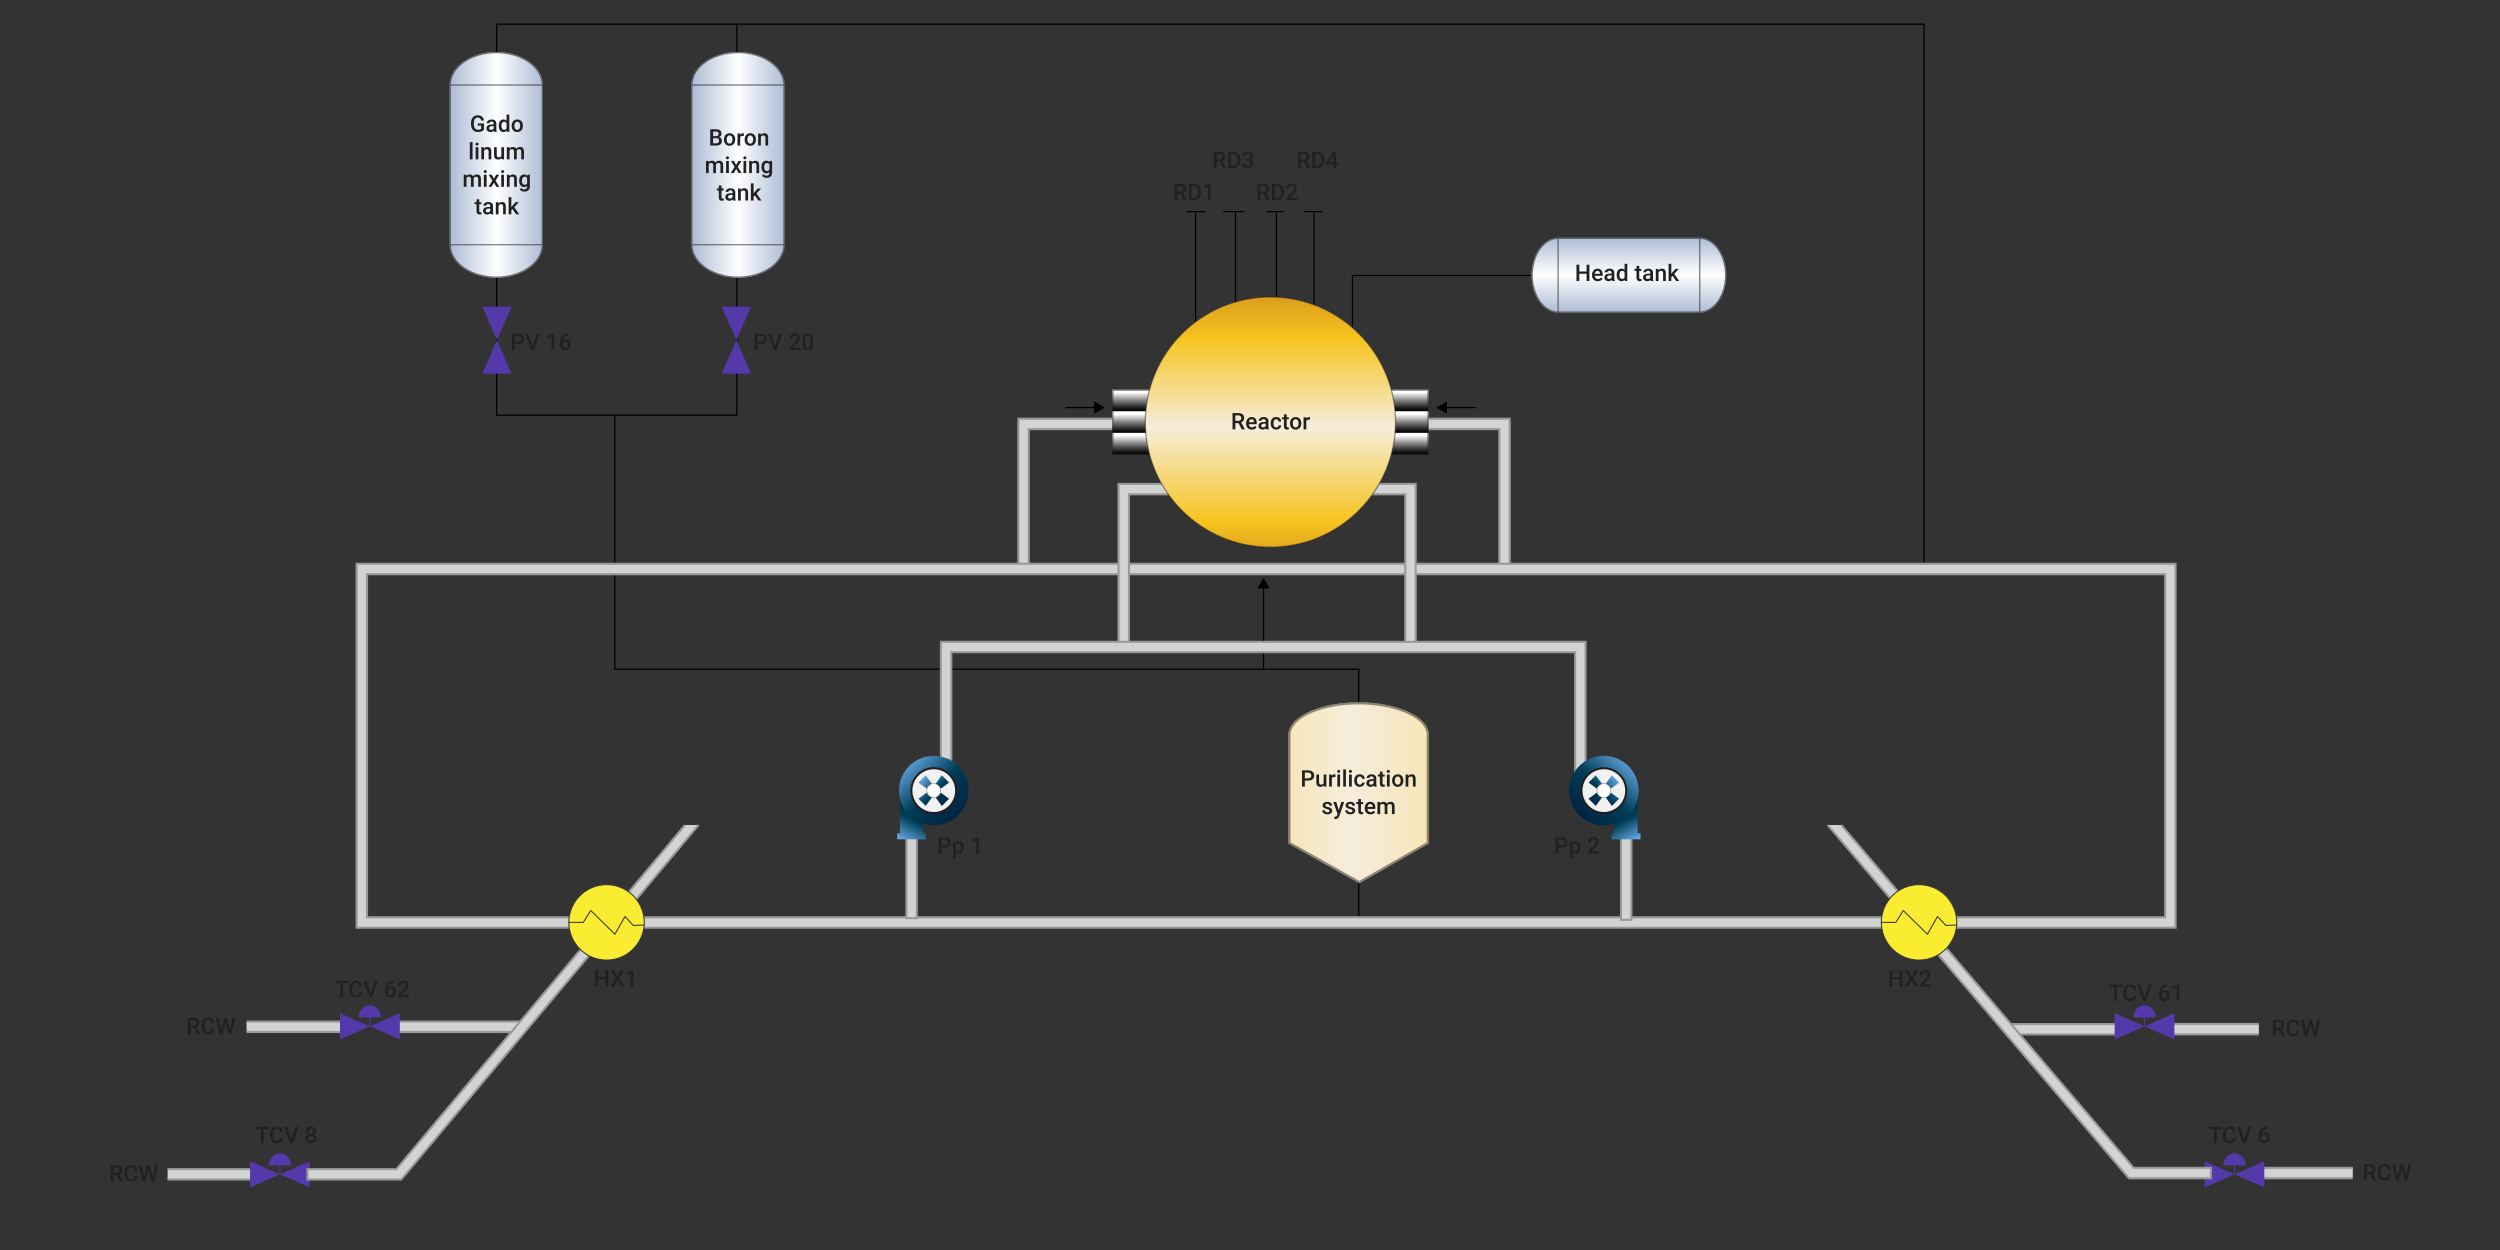 <?xml version="1.0" encoding="utf-8"?>
<!-- Generator: Adobe Illustrator 15.0.0, SVG Export Plug-In . SVG Version: 6.00 Build 0)  -->
<!DOCTYPE svg PUBLIC "-//W3C//DTD SVG 1.1//EN" "http://www.w3.org/Graphics/SVG/1.1/DTD/svg11.dtd">
<svg version="1.1" id="Layer_1" xmlns="http://www.w3.org/2000/svg" xmlns:xlink="http://www.w3.org/1999/xlink" x="0px" y="0px"
	 width="1200px" height="600px" viewBox="0 0 1200 600" enable-background="new 0 0 1200 600" xml:space="preserve">
<rect x="0" y="0" width="1200" height="600" fill="#333333" stroke="none"/>
<g>
	<polygon points="923.8,274.5 923.2,274.5 923.2,11.909 238.362,11.909 238.362,11.309 923.8,11.309 	"/>
	<polygon points="353.988,199.606 238.063,199.606 238.063,11.609 238.662,11.609 238.662,199.006 353.388,199.006 353.388,11.609 
		353.988,11.609 	"/>
</g>
<polygon points="652.486,441.519 651.887,441.519 651.887,321.514 294.792,321.514 294.792,199.651 295.391,199.651 
	295.391,320.913 652.486,320.913 "/>
<g>
	<polygon fill="#D2D3D3" points="724.672,270.934 719.672,270.934 719.672,205.991 493.802,205.991 493.802,270.934 
		488.802,270.934 488.802,200.991 724.672,200.991 	"/>
	<path fill="#999999" d="M725.172,271.434h-6v-64.943h-224.87v64.943h-6v-70.943h236.87V271.434z M720.172,270.434h4v-68.943
		h-234.87v68.943h4v-64.943h226.87V270.434z"/>
</g>
<g>
	<path fill="#D2D3D3" d="M1044.28,445.288H171.172v-174.67h873.108V445.288z M176.172,440.288h863.108v-164.67H176.172V440.288z"/>
	<path fill="#999999" d="M1044.78,445.788H170.672v-175.67h874.108V445.788z M171.672,444.788h872.108v-173.67H171.672V444.788z
		 M1039.78,440.788H175.672v-165.67h864.108V440.788z M176.672,439.788h862.108v-163.67H176.672V439.788z"/>
</g>
<g>
	<rect x="606.206" y="281.656" width="0.6" height="39.557"/>
	<g>
		<polygon points="609.48,282.531 606.489,277.35 603.498,282.531 		"/>
	</g>
</g>
<g>
	<g>
		
			<linearGradient id="SVGID_1_" gradientUnits="userSpaceOnUse" x1="870.461" y1="82.895" x2="870.461" y2="91.663" gradientTransform="matrix(1 0 0 -1 -260.66 280.04)">
			<stop  offset="0" style="stop-color:#000000"/>
			<stop  offset="0.102" style="stop-color:#121212"/>
			<stop  offset="0.308" style="stop-color:#414141"/>
			<stop  offset="0.598" style="stop-color:#8C8C8C"/>
			<stop  offset="0.958" style="stop-color:#F3F3F3"/>
			<stop  offset="1" style="stop-color:#FFFFFF"/>
		</linearGradient>
		<rect x="533.932" y="187.048" fill="url(#SVGID_1_)" width="151.737" height="10.362"/>
		
			<linearGradient id="SVGID_2_" gradientUnits="userSpaceOnUse" x1="870.461" y1="72.528" x2="870.461" y2="81.3" gradientTransform="matrix(1 0 0 -1 -260.66 280.04)">
			<stop  offset="0" style="stop-color:#000000"/>
			<stop  offset="0.102" style="stop-color:#121212"/>
			<stop  offset="0.308" style="stop-color:#414141"/>
			<stop  offset="0.598" style="stop-color:#8C8C8C"/>
			<stop  offset="0.958" style="stop-color:#F3F3F3"/>
			<stop  offset="1" style="stop-color:#FFFFFF"/>
		</linearGradient>
		<rect x="533.932" y="197.41" fill="url(#SVGID_2_)" width="151.737" height="10.367"/>
		
			<linearGradient id="SVGID_3_" gradientUnits="userSpaceOnUse" x1="870.461" y1="62.166" x2="870.461" y2="70.936" gradientTransform="matrix(1 0 0 -1 -260.66 280.04)">
			<stop  offset="0" style="stop-color:#000000"/>
			<stop  offset="0.102" style="stop-color:#121212"/>
			<stop  offset="0.308" style="stop-color:#414141"/>
			<stop  offset="0.598" style="stop-color:#8C8C8C"/>
			<stop  offset="0.958" style="stop-color:#F3F3F3"/>
			<stop  offset="1" style="stop-color:#FFFFFF"/>
		</linearGradient>
		<rect x="533.932" y="207.775" fill="url(#SVGID_3_)" width="151.737" height="10.364"/>
	</g>
	<path opacity="0.5" fill="#231F20" enable-background="new    " d="M685.069,187.648v9.762v10.367v9.762H534.532v-9.764V197.41
		v-9.762H685.069 M685.669,187.048H533.932v10.362v10.365v0.002v10.362h151.737v-10.362v-0.002V197.41V187.048L685.669,187.048z"/>
</g>
<rect x="573.581" y="101.579" width="0.6" height="58.728"/>
<rect x="592.714" y="101.579" width="0.601" height="48.894"/>
<rect x="612.378" y="101.579" width="0.6" height="44.645"/>
<rect x="630.45" y="101.579" width="0.6" height="49.959"/>
<rect x="569.629" y="101.279" width="9.035" height="0.6"/>
<rect x="587.167" y="101.279" width="10.098" height="0.6"/>
<rect x="607.886" y="101.279" width="8.248" height="0.6"/>
<rect x="625.966" y="101.279" width="8.77" height="0.6"/>
<polygon points="649.48,163.21 648.881,163.21 648.881,131.946 736.702,131.946 736.702,132.545 649.48,132.545 "/>
<g>
	<rect x="693.683" y="195.339" width="14.765" height="0.6"/>
	<g>
		<polygon points="694.559,192.664 689.377,195.655 694.559,198.647 		"/>
	</g>
</g>
<g>
	<rect x="511.275" y="195.339" width="14.762" height="0.6"/>
	<g>
		<polygon points="525.161,198.613 530.342,195.622 525.161,192.63 		"/>
	</g>
</g>
<g>
	<polygon fill="#D2D3D3" points="679.532,309.023 674.532,309.023 674.532,237.269 541.899,237.269 541.899,309.023 
		536.899,309.023 536.899,232.269 679.532,232.269 	"/>
	<path fill="#999999" d="M680.032,309.523h-6v-71.755H542.399v71.755h-6v-77.755h143.633V309.523z M675.032,308.523h4v-75.755
		H537.399v75.755h4v-71.755h133.633V308.523z"/>
</g>
<g>
	<polygon fill="#D2D3D3" points="761.064,374.736 756.064,374.736 756.064,313.07 456.635,313.07 456.635,364.713 451.635,364.713 
		451.635,308.07 761.064,308.07 	"/>
	<path fill="#999999" d="M761.564,375.236h-6V313.57h-298.43v51.643h-6V307.57h310.43V375.236L761.564,375.236z M756.564,374.236h4
		V308.57h-308.43v55.643h4V312.57h300.43V374.236L756.564,374.236z"/>
</g>
<g>
	<rect x="435.072" y="398.939" fill="#D2D3D3" width="5" height="41.777"/>
	<path fill="#999999" d="M440.572,441.218h-6v-42.778h6V441.218z M435.572,440.218h4v-40.778h-4V440.218z"/>
</g>
<g>
	<rect x="778.074" y="401.163" fill="#D2D3D3" width="5" height="40.354"/>
	<path fill="#999999" d="M783.574,442.019h-6v-41.354h6V442.019z M778.574,441.019h4v-39.354h-4V441.019z"/>
</g>
<g>
	<polyline fill="#D2D3D3" points="118.343,490.361 163.683,490.361 163.683,495.361 118.343,495.361 	"/>
	<polygon fill="#999999" points="164.183,495.861 118.343,495.861 118.343,494.861 163.183,494.861 163.183,490.861 
		118.343,490.861 118.343,489.861 164.183,489.861 	"/>
</g>
<g>
	<polygon fill="#D2D3D3" points="248.593,495.361 191.431,495.361 191.431,490.361 252.593,490.361 	"/>
	<path fill="#999999" d="M248.833,495.861h-57.902v-6h62.702L248.833,495.861z M191.931,494.861h56.421l3.2-4h-59.621V494.861z"/>
</g>
<g>
	<polyline fill="#D2D3D3" points="80.437,561.176 122.059,561.176 122.059,566.176 80.437,566.176 	"/>
	<polygon fill="#999999" points="122.559,566.676 80.437,566.676 80.437,565.676 121.559,565.676 121.559,561.676 80.437,561.676 
		80.437,560.676 122.559,560.676 	"/>
</g>
<g>
	<polygon fill="#D2D3D3" points="1016.748,496.528 966.51,496.528 962.51,491.528 1016.748,491.528 	"/>
	<path fill="#999999" d="M1017.248,497.028H966.27l-4.8-6h55.778V497.028L1017.248,497.028z M966.75,496.028h49.498v-4H963.55
		L966.75,496.028z"/>
</g>
<g>
	<polyline fill="#D2D3D3" points="1084.258,496.504 1041.979,496.504 1041.979,491.504 1084.258,491.504 	"/>
	<polygon fill="#999999" points="1084.258,497.004 1041.479,497.004 1041.479,491.004 1084.258,491.004 1084.258,492.004 
		1042.479,492.004 1042.479,496.004 1084.258,496.004 	"/>
</g>
<g>
	<polyline fill="#D2D3D3" points="1129.338,565.564 1084.712,565.564 1084.712,560.564 1129.338,560.564 	"/>
	<polygon fill="#999999" points="1129.338,566.064 1084.212,566.064 1084.212,560.064 1129.338,560.064 1129.338,561.064 
		1085.212,561.064 1085.212,565.064 1129.338,565.064 	"/>
</g>
<g>
	<path fill="#EC1C24" d="M240.458,117.376v-0.86c-0.103,0.286-0.19,0.579-0.303,0.86H240.458z"/>
	<path fill="#231F20" d="M240.708,117.626h-0.922l0.137-0.343c0.067-0.168,0.125-0.341,0.183-0.514
		c0.038-0.113,0.076-0.226,0.116-0.338l0.485-1.345L240.708,117.626L240.708,117.626z"/>
</g>
<g>
	
		<linearGradient id="SVGID_4_" gradientUnits="userSpaceOnUse" x1="-174.72" y1="602.15" x2="-164.551" y2="583.508" gradientTransform="matrix(-1 0 0 1 611.737 -199.758)">
		<stop  offset="0" style="stop-color:#66A8E0"/>
		<stop  offset="0.497" style="stop-color:#003D57"/>
		<stop  offset="1" style="stop-color:#002140"/>
	</linearGradient>
	<polygon fill="url(#SVGID_4_)" points="787.441,402.863 787.441,399.971 786.084,399.971 786.084,377.604 774.713,377.604 
		774.713,399.971 773.568,399.971 773.568,402.863 	"/>
	<g>
		
			<linearGradient id="SVGID_5_" gradientUnits="userSpaceOnUse" x1="817.368" y1="-13.525" x2="845.278" y2="-39.408" gradientTransform="matrix(-4.371139e-008 1 1 4.371139e-008 796.568 -452.101)">
			<stop  offset="0" style="stop-color:#66A8E0"/>
			<stop  offset="0.497" style="stop-color:#003D57"/>
			<stop  offset="1" style="stop-color:#002140"/>
		</linearGradient>
		<path fill="url(#SVGID_5_)" d="M786.525,379.5c0,9.215-7.467,16.684-16.683,16.684c-9.213,0-16.681-7.469-16.681-16.684
			s7.468-16.682,16.681-16.682C779.06,362.818,786.525,370.285,786.525,379.5z"/>
		<g>
			<path fill="#F1F1F2" d="M780.604,379.5c0,5.939-4.819,10.76-10.761,10.76c-5.942,0-10.758-4.82-10.758-10.76
				c0-5.941,4.814-10.759,10.758-10.759C775.783,368.741,780.604,373.559,780.604,379.5z"/>
			<path fill="#231F20" d="M769.843,390.76c-6.208,0-11.258-5.051-11.258-11.26c0-6.208,5.05-11.259,11.258-11.259
				c6.209,0,11.261,5.051,11.261,11.259C781.104,385.709,776.052,390.76,769.843,390.76z M769.843,369.241
				c-5.655,0-10.258,4.603-10.258,10.259c0,5.657,4.603,10.26,10.258,10.26c5.658,0,10.261-4.603,10.261-10.26
				C780.104,373.844,775.501,369.241,769.843,369.241z"/>
		</g>
		<g>
			<g>
				
					<linearGradient id="SVGID_6_" gradientUnits="userSpaceOnUse" x1="825.698" y1="-20.818" x2="838.37" y2="-33.49" gradientTransform="matrix(-4.371139e-008 1 1 4.371139e-008 796.568 -452.101)">
					<stop  offset="0" style="stop-color:#66A8E0"/>
					<stop  offset="0.497" style="stop-color:#003D57"/>
					<stop  offset="1" style="stop-color:#002140"/>
				</linearGradient>
				<polygon fill="url(#SVGID_6_)" points="773.718,372.146 770.771,376.164 773.182,378.574 777.199,375.628 				"/>
				
					<linearGradient id="SVGID_7_" gradientUnits="userSpaceOnUse" x1="825.695" y1="-20.817" x2="838.367" y2="-33.489" gradientTransform="matrix(-4.371139e-008 1 1 4.371139e-008 796.568 -452.101)">
					<stop  offset="0" style="stop-color:#66A8E0"/>
					<stop  offset="0.497" style="stop-color:#003D57"/>
					<stop  offset="1" style="stop-color:#002140"/>
				</linearGradient>
				<polygon fill="url(#SVGID_7_)" points="766.508,380.43 762.49,383.374 765.972,386.854 768.917,382.838 				"/>
				
					<linearGradient id="SVGID_8_" gradientUnits="userSpaceOnUse" x1="829.57" y1="-16.945" x2="842.239" y2="-29.614" gradientTransform="matrix(-4.371139e-008 1 1 4.371139e-008 796.568 -452.101)">
					<stop  offset="0" style="stop-color:#66A8E0"/>
					<stop  offset="0.497" style="stop-color:#003D57"/>
					<stop  offset="1" style="stop-color:#002140"/>
				</linearGradient>
				<polygon fill="url(#SVGID_8_)" points="773.718,386.854 777.199,383.374 773.182,380.43 770.771,382.838 				"/>
				
					<linearGradient id="SVGID_9_" gradientUnits="userSpaceOnUse" x1="821.824" y1="-24.69" x2="834.495" y2="-37.36" gradientTransform="matrix(-4.371139e-008 1 1 4.371139e-008 796.568 -452.101)">
					<stop  offset="0" style="stop-color:#66A8E0"/>
					<stop  offset="0.497" style="stop-color:#003D57"/>
					<stop  offset="1" style="stop-color:#002140"/>
				</linearGradient>
				<polygon fill="url(#SVGID_9_)" points="765.972,372.146 762.49,375.628 766.508,378.574 768.917,376.164 				"/>
			</g>
			<g>
				<path fill="#FFFFFF" d="M773.19,379.5c0,1.848-1.5,3.346-3.347,3.346c-1.844,0-3.345-1.498-3.345-3.346
					c0-1.85,1.501-3.344,3.345-3.344C771.69,376.156,773.19,377.65,773.19,379.5z"/>
				<path fill="#808184" d="M769.845,382.971c-1.913,0-3.47-1.557-3.47-3.471c0-1.913,1.557-3.469,3.47-3.469
					c1.914,0,3.472,1.556,3.472,3.469C773.315,381.414,771.759,382.971,769.845,382.971z M769.845,376.281
					c-1.774,0-3.22,1.443-3.22,3.219s1.444,3.221,3.22,3.221c1.776,0,3.222-1.443,3.222-3.221
					C773.065,377.727,771.621,376.281,769.845,376.281z"/>
			</g>
		</g>
	</g>
</g>
<g>
	
		<linearGradient id="SVGID_10_" gradientUnits="userSpaceOnUse" x1="-292.959" y1="602.15" x2="-282.79" y2="583.508" gradientTransform="matrix(1 0 0 1 724.547 -199.758)">
		<stop  offset="0" style="stop-color:#66A8E0"/>
		<stop  offset="0.497" style="stop-color:#003D57"/>
		<stop  offset="1" style="stop-color:#002140"/>
	</linearGradient>
	<polygon fill="url(#SVGID_10_)" points="430.604,402.863 430.604,399.971 431.962,399.971 431.962,377.604 443.333,377.604 
		443.333,399.971 444.478,399.971 444.478,402.863 	"/>
	<g>
		
			<linearGradient id="SVGID_11_" gradientUnits="userSpaceOnUse" x1="817.369" y1="104.713" x2="845.279" y2="78.83" gradientTransform="matrix(4.366649e-008 1 -1 4.366649e-008 539.716 -452.101)">
			<stop  offset="0" style="stop-color:#66A8E0"/>
			<stop  offset="0.497" style="stop-color:#003D57"/>
			<stop  offset="1" style="stop-color:#002140"/>
		</linearGradient>
		<path fill="url(#SVGID_11_)" d="M431.521,379.5c0,9.215,7.466,16.684,16.682,16.684c9.213,0,16.681-7.469,16.681-16.684
			s-7.468-16.682-16.681-16.682C438.986,362.818,431.521,370.285,431.521,379.5z"/>
		<g>
			<path fill="#F1F1F2" d="M437.442,379.5c0,5.939,4.819,10.76,10.761,10.76c5.942,0,10.758-4.82,10.758-10.76
				c0-5.941-4.814-10.759-10.758-10.759C442.263,368.741,437.442,373.559,437.442,379.5z"/>
			<path fill="#231F20" d="M448.203,390.76c-6.209,0-11.261-5.051-11.261-11.26c0-6.208,5.052-11.259,11.261-11.259
				c6.208,0,11.258,5.051,11.258,11.259C459.461,385.709,454.411,390.76,448.203,390.76z M448.203,369.241
				c-5.658,0-10.261,4.603-10.261,10.259c0,5.657,4.603,10.26,10.261,10.26c5.656,0,10.258-4.603,10.258-10.26
				C458.461,373.844,453.859,369.241,448.203,369.241z"/>
		</g>
		<g>
			<g>
				
					<linearGradient id="SVGID_12_" gradientUnits="userSpaceOnUse" x1="825.697" y1="97.42" x2="838.369" y2="84.749" gradientTransform="matrix(4.366649e-008 1 -1 4.366649e-008 539.716 -452.101)">
					<stop  offset="0" style="stop-color:#66A8E0"/>
					<stop  offset="0.497" style="stop-color:#003D57"/>
					<stop  offset="1" style="stop-color:#002140"/>
				</linearGradient>
				<polygon fill="url(#SVGID_12_)" points="444.328,372.146 447.273,376.164 444.864,378.574 440.847,375.628 				"/>
				
					<linearGradient id="SVGID_13_" gradientUnits="userSpaceOnUse" x1="825.695" y1="97.422" x2="838.367" y2="84.75" gradientTransform="matrix(4.366649e-008 1 -1 4.366649e-008 539.716 -452.101)">
					<stop  offset="0" style="stop-color:#66A8E0"/>
					<stop  offset="0.497" style="stop-color:#003D57"/>
					<stop  offset="1" style="stop-color:#002140"/>
				</linearGradient>
				<polygon fill="url(#SVGID_13_)" points="451.538,380.43 455.556,383.374 452.074,386.854 449.129,382.838 				"/>
				
					<linearGradient id="SVGID_14_" gradientUnits="userSpaceOnUse" x1="829.571" y1="101.293" x2="842.24" y2="88.624" gradientTransform="matrix(4.366649e-008 1 -1 4.366649e-008 539.716 -452.101)">
					<stop  offset="0" style="stop-color:#66A8E0"/>
					<stop  offset="0.497" style="stop-color:#003D57"/>
					<stop  offset="1" style="stop-color:#002140"/>
				</linearGradient>
				<polygon fill="url(#SVGID_14_)" points="444.328,386.854 440.847,383.374 444.864,380.43 447.273,382.838 				"/>
				
					<linearGradient id="SVGID_15_" gradientUnits="userSpaceOnUse" x1="821.824" y1="93.549" x2="834.495" y2="80.879" gradientTransform="matrix(4.366649e-008 1 -1 4.366649e-008 539.716 -452.101)">
					<stop  offset="0" style="stop-color:#66A8E0"/>
					<stop  offset="0.497" style="stop-color:#003D57"/>
					<stop  offset="1" style="stop-color:#002140"/>
				</linearGradient>
				<polygon fill="url(#SVGID_15_)" points="452.074,372.146 455.556,375.628 451.538,378.574 449.129,376.164 				"/>
			</g>
			<g>
				<path fill="#FFFFFF" d="M444.855,379.5c0,1.848,1.5,3.346,3.346,3.346c1.844,0,3.345-1.498,3.345-3.346
					c0-1.85-1.501-3.344-3.345-3.344C446.355,376.156,444.855,377.65,444.855,379.5z"/>
				<path fill="#808184" d="M448.201,382.971c-1.914,0-3.471-1.557-3.471-3.471c0-1.913,1.557-3.469,3.471-3.469
					c1.913,0,3.47,1.556,3.47,3.469C451.671,381.414,450.114,382.971,448.201,382.971z M448.201,376.281
					c-1.776,0-3.221,1.443-3.221,3.219s1.444,3.221,3.221,3.221c1.774,0,3.22-1.443,3.22-3.221
					C451.421,377.727,449.977,376.281,448.201,376.281z"/>
			</g>
		</g>
	</g>
</g>
<g>
	
		<linearGradient id="SVGID_16_" gradientUnits="userSpaceOnUse" x1="747.249" y1="265.752" x2="747.249" y2="222.231" gradientTransform="matrix(-4.371139e-008 -1 -1 4.371139e-008 482.41 826.39)">
		<stop  offset="0" style="stop-color:#AFBDD6"/>
		<stop  offset="0.5" style="stop-color:#FFFFFF"/>
		<stop  offset="1" style="stop-color:#AFBDD6"/>
	</linearGradient>
	<path fill="url(#SVGID_16_)" d="M215.794,40.806C215.794,40.807,215.794,40.807,215.794,40.806v0.002v76.665
		c0.001,8.756,10.036,15.854,22.416,15.854s22.415-7.098,22.417-15.854V40.808c0,0,0-0.001,0-0.002
		c0-8.754-10.036-15.852-22.417-15.852S215.794,32.052,215.794,40.806z"/>
	<g opacity="0.6">
		<g>
			<path fill="#231F20" d="M260.211,117.772h-44.078c-0.166,0-0.3-0.134-0.3-0.3s0.134-0.3,0.3-0.3h44.078
				c0.166,0,0.3,0.134,0.3,0.3S260.376,117.772,260.211,117.772z"/>
			<path fill="#231F20" d="M260.289,41.107h-44.125c-0.166,0-0.3-0.134-0.3-0.3s0.134-0.3,0.3-0.3h44.125c0.166,0,0.3,0.134,0.3,0.3
				S260.455,41.107,260.289,41.107z"/>
		</g>
		<path fill="#231F20" d="M238.211,25.554c12.029,0,21.816,6.842,21.816,15.253v76.665c-0.002,8.411-9.789,15.253-21.816,15.253
			c-12.029,0-21.816-6.843-21.816-15.253V40.806C216.395,32.396,226.182,25.554,238.211,25.554 M238.211,24.954
			c-12.381,0-22.416,7.098-22.416,15.852v0.001v0.001v76.665c0,8.756,10.035,15.854,22.416,15.854
			c12.379,0,22.414-7.098,22.416-15.854V40.808v-0.002C260.627,32.052,250.592,24.954,238.211,24.954L238.211,24.954z"/>
	</g>
</g>
<g>
	
		<linearGradient id="SVGID_17_" gradientUnits="userSpaceOnUse" x1="747.249" y1="149.752" x2="747.249" y2="106.231" gradientTransform="matrix(-4.371139e-008 -1 -1 4.371139e-008 482.41 826.39)">
		<stop  offset="0" style="stop-color:#AFBDD6"/>
		<stop  offset="0.5" style="stop-color:#FFFFFF"/>
		<stop  offset="1" style="stop-color:#AFBDD6"/>
	</linearGradient>
	<path fill="url(#SVGID_17_)" d="M331.794,40.806C331.794,40.807,331.794,40.807,331.794,40.806v0.002v76.665
		c0.001,8.756,10.036,15.854,22.416,15.854s22.415-7.098,22.417-15.854V40.808c0,0,0-0.001,0-0.002
		c0-8.754-10.036-15.852-22.417-15.852S331.794,32.052,331.794,40.806z"/>
	<g opacity="0.6">
		<g>
			<path fill="#231F20" d="M376.211,117.772h-44.078c-0.166,0-0.3-0.134-0.3-0.3s0.134-0.3,0.3-0.3h44.078
				c0.166,0,0.3,0.134,0.3,0.3S376.376,117.772,376.211,117.772z"/>
			<path fill="#231F20" d="M376.289,41.107h-44.125c-0.166,0-0.3-0.134-0.3-0.3s0.134-0.3,0.3-0.3h44.125c0.166,0,0.3,0.134,0.3,0.3
				S376.455,41.107,376.289,41.107z"/>
		</g>
		<path fill="#231F20" d="M354.211,25.554c12.029,0,21.816,6.842,21.816,15.253v76.665c-0.002,8.411-9.789,15.253-21.816,15.253
			c-12.029,0-21.816-6.843-21.816-15.253V40.806C332.395,32.396,342.182,25.554,354.211,25.554 M354.211,24.954
			c-12.381,0-22.416,7.098-22.416,15.852v0.001v0.001v76.665c0,8.756,10.035,15.854,22.416,15.854
			c12.379,0,22.414-7.098,22.416-15.854V40.808v-0.002C376.627,32.052,366.592,24.954,354.211,24.954L354.211,24.954z"/>
	</g>
</g>
<g>
	
		<linearGradient id="SVGID_18_" gradientUnits="userSpaceOnUse" x1="1122.881" y1="-247.915" x2="1122.881" y2="-282.863" gradientTransform="matrix(-1 0 0 1 1904.762 397.317)">
		<stop  offset="0" style="stop-color:#AFBDD6"/>
		<stop  offset="0.5" style="stop-color:#FFFFFF"/>
		<stop  offset="1" style="stop-color:#AFBDD6"/>
	</linearGradient>
	<path fill="url(#SVGID_18_)" d="M747.889,150.097L747.889,150.097L747.889,150.097h67.982c7.032-0.001,12.73-8.059,12.73-18
		s-5.698-18-12.73-18.001H747.89h-0.001c-7.028,0-12.729,8.059-12.729,18.001C735.16,142.039,740.859,150.097,747.889,150.097z"/>
	<g opacity="0.6">
		<g>
			<path fill="#231F20" d="M815.871,150.125c-0.166,0-0.3-0.134-0.3-0.3v-35.396c0-0.166,0.134-0.3,0.3-0.3s0.3,0.134,0.3,0.3
				v35.396C816.171,149.99,816.037,150.125,815.871,150.125z"/>
			<path fill="#231F20" d="M747.89,150.1c-0.166,0-0.3-0.134-0.3-0.3v-35.434c0-0.166,0.134-0.3,0.3-0.3s0.301,0.134,0.301,0.3
				V149.8C748.189,149.965,748.056,150.1,747.89,150.1z"/>
		</g>
		<path fill="#231F20" d="M815.871,114.695L815.871,114.695c6.688,0.002,12.132,7.808,12.132,17.401c0,9.594-5.442,17.4-12.132,17.4
			h-67.982c-6.688,0-12.13-7.806-12.13-17.4c0-9.595,5.442-17.401,12.131-17.401H815.871 M815.871,114.095H747.89h-0.001
			c-7.028,0-12.729,8.059-12.729,18.001c0,9.942,5.7,18,12.729,18h0.001h67.981c7.032,0,12.73-8.058,12.73-18
			C828.604,122.155,822.903,114.097,815.871,114.095L815.871,114.095z"/>
	</g>
</g>
<g>
	
		<linearGradient id="SVGID_19_" gradientUnits="userSpaceOnUse" x1="870.461" y1="139.437" x2="870.461" y2="10.674" gradientTransform="matrix(1 0 0 -1 -260.66 280.04)">
		<stop  offset="0" style="stop-color:#D9991E"/>
		<stop  offset="0.17" style="stop-color:#F6C41E"/>
		<stop  offset="0.5" style="stop-color:#F6EDDB"/>
		<stop  offset="0.855" style="stop-color:#F6C41E"/>
		<stop  offset="1" style="stop-color:#D9991E"/>
	</linearGradient>
	<path fill="url(#SVGID_19_)" d="M669.856,202.594c0,33.168-26.892,60.057-60.056,60.057c-33.169,0-60.057-26.888-60.057-60.057
		c0-33.169,26.888-60.056,60.057-60.056C642.966,142.538,669.856,169.425,669.856,202.594z"/>
	<path opacity="0.5" fill="#231F20" enable-background="new    " d="M609.802,262.95c-33.28,0-60.356-27.076-60.356-60.356
		c0-33.28,27.076-60.356,60.356-60.356c33.279,0,60.354,27.076,60.354,60.356C670.156,235.875,643.081,262.95,609.802,262.95z
		 M609.802,142.837c-32.95,0-59.757,26.807-59.757,59.756c0,32.949,26.807,59.757,59.757,59.757
		c32.949,0,59.755-26.807,59.755-59.757C669.557,169.643,642.751,142.837,609.802,142.837z"/>
</g>
<path fill="#5439AA" d="M182.852,488.366c0-3.216-2.377-5.824-5.311-5.824c-2.935,0-5.313,2.608-5.313,5.824v0.001h5.062v4.178
	l-14.09-6.243v6.323v0.01v6.323l14.229-6.306h0.221l14.23,6.306v-6.323v-0.01v-6.323l-14.091,6.243v-4.178L182.852,488.366
	L182.852,488.366z"/>
<path fill="#5439AA" d="M139.683,559.424c0-3.216-2.377-5.824-5.311-5.824c-2.935,0-5.313,2.608-5.313,5.824v0.001h5.062v4.178
	l-14.09-6.242v6.322v0.011v6.322l14.229-6.306h0.221l14.23,6.306v-6.322v-0.011v-6.322l-14.091,6.242v-4.178L139.683,559.424
	L139.683,559.424z"/>
<path fill="#5439AA" d="M1024.061,488.366c0-3.216,2.377-5.824,5.312-5.824c2.934,0,5.313,2.608,5.313,5.824v0.001h-5.063v4.178
	l14.09-6.243v6.323v0.01v6.323l-14.229-6.306h-0.222l-14.229,6.306v-6.323v-0.01v-6.323l14.09,6.243v-4.178L1024.061,488.366
	L1024.061,488.366z"/>
<path fill="#5439AA" d="M1067.229,559.424c0-3.216,2.378-5.824,5.312-5.824c2.936,0,5.313,2.608,5.313,5.824v0.001h-5.061v4.178
	l14.09-6.242v6.322v0.011v6.322l-14.229-6.306h-0.222l-14.229,6.306v-6.322v-0.011v-6.322l14.092,6.242v-4.178L1067.229,559.424
	L1067.229,559.424z"/>
<g>
	<path fill="#5439AA" d="M238.551,163.273"/>
	<path fill="#5439AA" d="M231.498,163.273"/>
	<polygon fill="#5439AA" points="231.52,179.326 245.54,179.326 238.532,163.273 	"/>
	<polygon fill="#5439AA" points="245.54,147.222 231.52,147.222 238.532,163.273 	"/>
</g>
<g>
	<path fill="#5439AA" d="M353.487,163.273"/>
	<path fill="#5439AA" d="M346.434,163.273"/>
	<polygon fill="#5439AA" points="346.456,179.326 360.476,179.326 353.468,163.273 	"/>
	<polygon fill="#5439AA" points="360.476,147.222 346.456,147.222 353.468,163.273 	"/>
</g>
<g>
	
		<linearGradient id="SVGID_20_" gradientUnits="userSpaceOnUse" x1="631.389" y1="-100.502" x2="1187.883" y2="-100.502" gradientTransform="matrix(1 0 0 -1 -260.66 280.04)">
		<stop  offset="0" style="stop-color:#D9991E"/>
		<stop  offset="0.17" style="stop-color:#F6C41E"/>
		<stop  offset="0.5" style="stop-color:#F6EDDB"/>
		<stop  offset="0.855" style="stop-color:#F6C41E"/>
		<stop  offset="1" style="stop-color:#D9991E"/>
	</linearGradient>
	<path fill="url(#SVGID_20_)" d="M685.679,351.241c-1.512-7.915-15.94-14.124-33.546-14.124c-17.604,0-32.036,6.209-33.547,14.124
		h-0.151v52.512v1.147l34.024,19.066l33.358-19.066h0.012v-0.006v-1.166v-52.487H685.679L685.679,351.241z"/>
	<path opacity="0.5" fill="#231F20" enable-background="new    " d="M652.133,338.117c16.834,0,31.139,5.847,32.563,13.313
		l0.133,0.693v51.605v0.584l-32.375,18.506l-33.021-18.504v-0.563v-51.624l0.135-0.7
		C620.993,343.964,635.297,338.117,652.133,338.117 M652.133,337.117c-17.604,0-32.036,6.209-33.547,14.124h-0.151v52.512v1.147
		l34.024,19.066l33.358-19.066h0.012v-0.006v-1.166v-52.487h-0.15C684.167,343.326,669.737,337.117,652.133,337.117L652.133,337.117
		z"/>
</g>
<g>
	<g>
		<path fill="#212121" d="M129.017,541.962h-2.438v6.725h-1.349v-6.725h-2.417v-1.096h6.204V541.962z"/>
		<path fill="#212121" d="M135.859,546.141c-0.079,0.834-0.387,1.485-0.924,1.952c-0.537,0.469-1.251,0.701-2.143,0.701
			c-0.623,0-1.172-0.146-1.646-0.443c-0.475-0.295-0.841-0.715-1.099-1.259c-0.258-0.545-0.392-1.177-0.403-1.896v-0.73
			c0-0.736,0.131-1.388,0.392-1.949c0.261-0.563,0.637-0.995,1.125-1.301c0.489-0.304,1.054-0.456,1.695-0.456
			c0.863,0,1.558,0.233,2.084,0.701c0.526,0.467,0.833,1.129,0.918,1.984h-1.354c-0.064-0.563-0.229-0.968-0.491-1.217
			c-0.264-0.249-0.649-0.373-1.158-0.373c-0.591,0-1.044,0.216-1.362,0.646c-0.316,0.433-0.479,1.065-0.486,1.9v0.693
			c0,0.847,0.151,1.49,0.454,1.936c0.303,0.444,0.746,0.667,1.33,0.667c0.534,0,0.935-0.12,1.203-0.36
			c0.269-0.239,0.438-0.639,0.51-1.197H135.859L135.859,546.141z"/>
		<path fill="#212121" d="M139.829,546.984l1.987-6.118h1.493l-2.814,7.82h-1.316l-2.804-7.82h1.488L139.829,546.984z"/>
		<path fill="#212121" d="M151.645,542.929c0,0.383-0.099,0.726-0.295,1.023c-0.196,0.298-0.465,0.534-0.806,0.706
			c0.408,0.188,0.723,0.449,0.942,0.778c0.221,0.329,0.331,0.701,0.331,1.117c0,0.688-0.233,1.232-0.698,1.636
			c-0.465,0.402-1.085,0.604-1.858,0.604c-0.777,0-1.399-0.202-1.867-0.606c-0.467-0.404-0.701-0.948-0.701-1.633
			c0-0.42,0.111-0.795,0.333-1.129c0.222-0.332,0.534-0.589,0.935-0.768c-0.336-0.172-0.603-0.407-0.797-0.706
			c-0.195-0.299-0.293-0.642-0.293-1.023c0-0.666,0.215-1.193,0.645-1.585c0.43-0.39,1.01-0.585,1.74-0.585
			c0.734,0,1.316,0.195,1.746,0.585C151.43,541.734,151.645,542.263,151.645,542.929z M150.512,546.49
			c0-0.388-0.115-0.699-0.347-0.938c-0.23-0.237-0.536-0.356-0.916-0.356s-0.683,0.118-0.911,0.354
			c-0.227,0.236-0.341,0.55-0.341,0.94c0,0.383,0.112,0.688,0.336,0.918c0.224,0.229,0.532,0.344,0.926,0.344
			c0.394,0,0.701-0.111,0.921-0.333C150.401,547.197,150.512,546.887,150.512,546.49z M150.345,542.977
			c0-0.34-0.099-0.619-0.295-0.84c-0.197-0.221-0.462-0.33-0.795-0.33s-0.596,0.104-0.79,0.313c-0.193,0.21-0.29,0.495-0.29,0.855
			c0,0.358,0.098,0.645,0.292,0.854c0.195,0.211,0.459,0.317,0.792,0.317s0.597-0.106,0.792-0.317
			C150.248,543.62,150.345,543.335,150.345,542.977z"/>
	</g>
</g>
<g>
	<g>
		<path fill="#212121" d="M626.326,374.682v2.899h-1.358v-7.82h2.991c0.874,0,1.568,0.228,2.082,0.683s0.771,1.059,0.771,1.808
			c0,0.769-0.253,1.364-0.756,1.791s-1.207,0.64-2.112,0.64H626.326L626.326,374.682z M626.326,373.585h1.633
			c0.484,0,0.854-0.112,1.107-0.341s0.381-0.557,0.381-0.986c0-0.422-0.129-0.76-0.388-1.012c-0.258-0.253-0.611-0.383-1.063-0.391
			h-1.671V373.585L626.326,373.585z"/>
		<path fill="#212121" d="M635.393,377.012c-0.383,0.451-0.928,0.678-1.633,0.678c-0.63,0-1.106-0.186-1.432-0.555
			c-0.324-0.367-0.486-0.902-0.486-1.6v-3.766h1.307v3.748c0,0.737,0.306,1.106,0.919,1.106c0.633,0,1.062-0.228,1.282-0.683v-4.174
			h1.306v5.813h-1.229L635.393,377.012z"/>
		<path fill="#212121" d="M641.027,372.962c-0.172-0.028-0.35-0.043-0.531-0.043c-0.598,0-1.001,0.229-1.209,0.688v3.975h-1.305
			v-5.813h1.245l0.032,0.65c0.315-0.506,0.752-0.758,1.312-0.758c0.187,0,0.34,0.025,0.462,0.074L641.027,372.962z"/>
		<path fill="#212121" d="M641.855,370.26c0-0.199,0.063-0.365,0.189-0.498c0.127-0.134,0.309-0.199,0.545-0.199
			s0.419,0.065,0.548,0.199c0.129,0.133,0.193,0.299,0.193,0.498c0,0.197-0.064,0.361-0.193,0.492s-0.312,0.195-0.548,0.195
			s-0.418-0.064-0.545-0.195S641.855,370.457,641.855,370.26z M643.24,377.581h-1.306v-5.812h1.306V377.581z"/>
		<path fill="#212121" d="M646.049,377.581h-1.305v-8.25h1.305V377.581z"/>
		<path fill="#212121" d="M647.473,370.26c0-0.199,0.063-0.365,0.19-0.498c0.127-0.134,0.309-0.199,0.545-0.199
			s0.419,0.065,0.548,0.199c0.129,0.133,0.193,0.299,0.193,0.498c0,0.197-0.064,0.361-0.193,0.492s-0.312,0.195-0.548,0.195
			s-0.418-0.064-0.545-0.195S647.473,370.457,647.473,370.26z M648.857,377.581h-1.306v-5.812h1.306V377.581z"/>
		<path fill="#212121" d="M652.666,376.646c0.326,0,0.597-0.096,0.813-0.285c0.215-0.189,0.328-0.424,0.344-0.703h1.229
			c-0.014,0.361-0.127,0.699-0.338,1.013s-0.498,0.562-0.859,0.743c-0.36,0.184-0.752,0.273-1.171,0.273
			c-0.813,0-1.457-0.263-1.934-0.789c-0.478-0.525-0.714-1.254-0.714-2.181v-0.135c0-0.886,0.236-1.593,0.709-2.124
			c0.473-0.532,1.117-0.798,1.934-0.798c0.69,0,1.254,0.2,1.688,0.604c0.436,0.401,0.663,0.932,0.685,1.586h-1.229
			c-0.016-0.332-0.128-0.606-0.342-0.822c-0.213-0.215-0.483-0.321-0.813-0.321c-0.422,0-0.748,0.153-0.978,0.46
			c-0.229,0.307-0.346,0.771-0.35,1.395v0.209c0,0.631,0.113,1.101,0.341,1.41C651.909,376.49,652.236,376.646,652.666,376.646z"/>
		<path fill="#212121" d="M659.51,377.581c-0.058-0.11-0.106-0.292-0.149-0.542c-0.416,0.434-0.925,0.648-1.525,0.648
			c-0.584,0-1.061-0.166-1.43-0.498c-0.368-0.334-0.554-0.746-0.554-1.236c0-0.619,0.23-1.096,0.69-1.426
			c0.46-0.332,1.118-0.496,1.974-0.496h0.802v-0.383c0-0.301-0.085-0.541-0.253-0.723c-0.168-0.181-0.426-0.271-0.77-0.271
			c-0.297,0-0.54,0.073-0.729,0.223c-0.189,0.147-0.284,0.337-0.284,0.565h-1.307c0-0.317,0.106-0.616,0.317-0.895
			c0.211-0.277,0.499-0.494,0.862-0.652c0.362-0.156,0.769-0.235,1.217-0.235c0.68,0,1.223,0.171,1.627,0.513
			s0.612,0.823,0.623,1.442v2.62c0,0.522,0.073,0.939,0.221,1.253v0.091L659.51,377.581L659.51,377.581z M658.075,376.641
			c0.258,0,0.5-0.063,0.728-0.188c0.229-0.125,0.398-0.294,0.515-0.505v-1.097h-0.704c-0.483,0-0.848,0.084-1.091,0.254
			c-0.243,0.168-0.365,0.405-0.365,0.713c0,0.252,0.084,0.451,0.25,0.6S657.796,376.641,658.075,376.641z"/>
		<path fill="#212121" d="M663.623,370.357v1.412h1.026v0.967h-1.026v3.244c0,0.222,0.044,0.381,0.132,0.479s0.245,0.147,0.47,0.147
			c0.15,0,0.304-0.019,0.457-0.055v1.01c-0.297,0.084-0.584,0.125-0.858,0.125c-1.003,0-1.504-0.555-1.504-1.66v-3.293h-0.956
			v-0.967h0.956v-1.412h1.304V370.357z"/>
		<path fill="#212121" d="M665.648,370.26c0-0.199,0.063-0.365,0.189-0.498c0.127-0.134,0.31-0.199,0.545-0.199
			c0.236,0,0.419,0.065,0.548,0.199c0.129,0.133,0.193,0.299,0.193,0.498c0,0.197-0.064,0.361-0.193,0.492s-0.312,0.195-0.548,0.195
			c-0.235,0-0.418-0.064-0.545-0.195S665.648,370.457,665.648,370.26z M667.033,377.581h-1.305v-5.812h1.305V377.581z"/>
		<path fill="#212121" d="M668.211,374.621c0-0.568,0.112-1.082,0.338-1.538c0.227-0.457,0.543-0.808,0.951-1.054
			c0.408-0.244,0.877-0.367,1.406-0.367c0.785,0,1.421,0.252,1.91,0.758c0.487,0.504,0.753,1.174,0.792,2.008l0.005,0.307
			c0,0.574-0.109,1.086-0.33,1.537s-0.535,0.799-0.945,1.047c-0.41,0.246-0.883,0.371-1.42,0.371c-0.82,0-1.477-0.273-1.969-0.819
			s-0.738-1.272-0.738-2.185V374.621z M669.516,374.734c0,0.598,0.123,1.065,0.371,1.404c0.246,0.338,0.59,0.508,1.031,0.508
			c0.439,0,0.783-0.172,1.028-0.517c0.245-0.344,0.368-0.847,0.368-1.51c0-0.587-0.128-1.054-0.38-1.396
			c-0.253-0.345-0.596-0.517-1.028-0.517c-0.427,0-0.765,0.17-1.016,0.508C669.641,373.557,669.516,374.063,669.516,374.734z"/>
		<path fill="#212121" d="M675.929,371.77l0.038,0.672c0.431-0.52,0.993-0.778,1.691-0.778c1.21,0,1.826,0.692,1.848,2.078v3.841
			h-1.305v-3.766c0-0.368-0.08-0.643-0.239-0.818c-0.159-0.178-0.42-0.268-0.782-0.268c-0.524,0-0.918,0.238-1.176,0.715v4.137
			h-1.305v-5.813H675.929L675.929,371.77z"/>
		<path fill="#212121" d="M638.176,389.202c0-0.231-0.097-0.41-0.288-0.532c-0.19-0.121-0.509-0.229-0.953-0.322
			c-0.443-0.093-0.813-0.211-1.111-0.354c-0.651-0.314-0.978-0.771-0.978-1.37c0-0.501,0.211-0.92,0.633-1.257
			c0.424-0.338,0.961-0.506,1.611-0.506c0.695,0,1.257,0.173,1.686,0.517c0.428,0.345,0.642,0.79,0.642,1.337h-1.305
			c0-0.25-0.095-0.459-0.279-0.625c-0.187-0.167-0.434-0.25-0.742-0.25c-0.286,0-0.52,0.066-0.7,0.199
			c-0.181,0.132-0.271,0.311-0.271,0.531c0,0.199,0.084,0.355,0.253,0.467c0.168,0.111,0.508,0.225,1.02,0.336
			c0.514,0.113,0.914,0.247,1.206,0.402c0.292,0.156,0.51,0.344,0.65,0.563c0.142,0.219,0.212,0.482,0.212,0.795
			c0,0.522-0.217,0.945-0.65,1.27c-0.433,0.324-1,0.486-1.701,0.486c-0.478,0-0.9-0.086-1.272-0.258
			c-0.373-0.172-0.663-0.408-0.871-0.709c-0.207-0.301-0.311-0.625-0.311-0.973h1.268c0.019,0.309,0.134,0.546,0.35,0.712
			c0.215,0.167,0.499,0.25,0.854,0.25c0.344,0,0.604-0.065,0.783-0.196C638.086,389.584,638.176,389.413,638.176,389.202z"/>
		<path fill="#212121" d="M642.627,388.912l1.182-3.941h1.393l-2.311,6.691c-0.354,0.979-0.955,1.467-1.805,1.467
			c-0.188,0-0.398-0.033-0.629-0.098v-1.016l0.248,0.018c0.329,0,0.577-0.061,0.743-0.182c0.167-0.119,0.298-0.319,0.396-0.604
			l0.188-0.499l-2.041-5.78h1.407L642.627,388.912z"/>
		<path fill="#212121" d="M649.207,389.202c0-0.231-0.096-0.41-0.287-0.532c-0.191-0.121-0.509-0.229-0.953-0.322
			c-0.443-0.093-0.813-0.211-1.111-0.354c-0.651-0.314-0.979-0.771-0.979-1.37c0-0.501,0.212-0.92,0.635-1.257
			c0.422-0.338,0.959-0.506,1.611-0.506c0.694,0,1.256,0.173,1.684,0.517c0.429,0.345,0.643,0.79,0.643,1.337h-1.307
			c0-0.25-0.093-0.459-0.278-0.625c-0.187-0.167-0.434-0.25-0.74-0.25c-0.287,0-0.521,0.066-0.701,0.199
			c-0.181,0.132-0.271,0.311-0.271,0.531c0,0.199,0.084,0.355,0.252,0.467c0.169,0.111,0.509,0.225,1.021,0.336
			c0.513,0.113,0.913,0.247,1.205,0.402c0.292,0.156,0.509,0.344,0.65,0.563s0.212,0.482,0.212,0.795
			c0,0.522-0.217,0.945-0.649,1.27c-0.434,0.324-1.001,0.486-1.703,0.486c-0.477,0-0.899-0.086-1.272-0.258
			c-0.372-0.172-0.662-0.408-0.869-0.709c-0.208-0.301-0.313-0.625-0.313-0.973h1.268c0.019,0.309,0.135,0.546,0.35,0.712
			c0.215,0.167,0.5,0.25,0.854,0.25c0.344,0,0.604-0.065,0.785-0.196C649.118,389.584,649.207,389.413,649.207,389.202z"/>
		<path fill="#212121" d="M653.264,383.557v1.414h1.025v0.967h-1.025v3.244c0,0.221,0.043,0.381,0.131,0.479
			c0.088,0.098,0.244,0.147,0.472,0.147c0.149,0,0.302-0.019,0.456-0.054v1.011c-0.297,0.082-0.584,0.123-0.859,0.123
			c-1.003,0-1.504-0.554-1.504-1.66v-3.293h-0.956v-0.967h0.956v-1.412H653.264L653.264,383.557z"/>
		<path fill="#212121" d="M657.844,390.889c-0.826,0-1.497-0.261-2.011-0.781s-0.771-1.215-0.771-2.082v-0.159
			c0-0.58,0.11-1.099,0.335-1.556c0.224-0.457,0.538-0.813,0.941-1.065c0.405-0.255,0.856-0.382,1.354-0.382
			c0.792,0,1.402,0.253,1.835,0.757c0.432,0.506,0.646,1.22,0.646,2.144v0.526h-3.798c0.039,0.479,0.199,0.858,0.48,1.14
			c0.28,0.279,0.635,0.418,1.062,0.418c0.599,0,1.084-0.24,1.461-0.726l0.703,0.672c-0.231,0.349-0.543,0.617-0.932,0.81
			C658.762,390.795,658.328,390.889,657.844,390.889z M657.688,385.91c-0.357,0-0.646,0.125-0.866,0.375
			c-0.222,0.251-0.361,0.602-0.422,1.048h2.486v-0.097c-0.028-0.438-0.146-0.769-0.35-0.991
			C658.332,386.021,658.05,385.91,657.688,385.91z"/>
		<path fill="#212121" d="M662.416,384.971l0.037,0.605c0.408-0.477,0.967-0.715,1.676-0.715c0.777,0,1.31,0.298,1.596,0.893
			c0.423-0.595,1.018-0.893,1.783-0.893c0.642,0,1.117,0.178,1.432,0.533c0.313,0.354,0.474,0.877,0.48,1.567v3.817h-1.306V387
			c0-0.369-0.081-0.639-0.241-0.811c-0.162-0.172-0.429-0.258-0.801-0.258c-0.297,0-0.54,0.078-0.729,0.237
			c-0.188,0.159-0.318,0.368-0.396,0.626l0.006,3.984h-1.305v-3.823c-0.02-0.685-0.367-1.024-1.049-1.024
			c-0.521,0-0.894,0.213-1.111,0.639v4.211h-1.306v-5.813h1.232V384.971z"/>
	</g>
</g>
<g>
	<g>
		<path fill="#212121" d="M594.483,203.089h-1.516v3.008h-1.358v-7.82h2.75c0.901,0,1.599,0.203,2.089,0.607
			c0.491,0.405,0.735,0.991,0.735,1.758c0,0.523-0.126,0.961-0.379,1.314c-0.252,0.353-0.604,0.625-1.055,0.814l1.756,3.256v0.07
			h-1.456L594.483,203.089z M592.968,201.993h1.396c0.458,0,0.815-0.115,1.073-0.347c0.259-0.23,0.388-0.547,0.388-0.948
			c0-0.419-0.119-0.743-0.357-0.972c-0.237-0.229-0.594-0.347-1.065-0.354h-1.435V201.993z"/>
		<path fill="#212121" d="M600.906,206.204c-0.827,0-1.497-0.261-2.012-0.781c-0.514-0.521-0.771-1.215-0.771-2.082v-0.161
			c0-0.58,0.112-1.098,0.335-1.555c0.224-0.456,0.538-0.812,0.943-1.066c0.404-0.254,0.855-0.381,1.353-0.381
			c0.792,0,1.403,0.252,1.835,0.757s0.647,1.219,0.647,2.143v0.526h-3.798c0.039,0.48,0.199,0.859,0.479,1.139
			c0.281,0.279,0.635,0.419,1.063,0.419c0.598,0,1.084-0.242,1.461-0.725l0.702,0.671c-0.231,0.347-0.543,0.617-0.932,0.809
			C601.826,206.108,601.391,206.204,600.906,206.204z M600.751,201.225c-0.358,0-0.647,0.125-0.867,0.376
			c-0.221,0.25-0.36,0.6-0.422,1.047h2.487v-0.097c-0.029-0.437-0.146-0.767-0.351-0.991
			C601.396,201.337,601.113,201.225,600.751,201.225z"/>
		<path fill="#212121" d="M607.723,206.097c-0.057-0.111-0.106-0.292-0.149-0.542c-0.416,0.433-0.924,0.65-1.525,0.65
			c-0.584,0-1.061-0.167-1.429-0.5s-0.555-0.745-0.555-1.235c0-0.62,0.23-1.095,0.69-1.426s1.118-0.497,1.974-0.497h0.802v-0.381
			c0-0.301-0.084-0.542-0.252-0.723c-0.169-0.181-0.426-0.271-0.77-0.271c-0.298,0-0.54,0.074-0.729,0.223
			c-0.19,0.148-0.284,0.337-0.284,0.566h-1.306c0-0.319,0.104-0.617,0.316-0.895c0.211-0.277,0.498-0.495,0.861-0.652
			c0.363-0.157,0.77-0.236,1.217-0.236c0.68,0,1.223,0.171,1.627,0.513c0.405,0.342,0.613,0.823,0.623,1.442v2.621
			c0,0.523,0.074,0.94,0.221,1.251v0.091L607.723,206.097L607.723,206.097z M606.289,205.157c0.258,0,0.5-0.063,0.728-0.188
			c0.229-0.125,0.397-0.293,0.514-0.505v-1.096h-0.703c-0.484,0-0.849,0.084-1.091,0.252c-0.243,0.168-0.365,0.406-0.365,0.714
			c0,0.25,0.083,0.45,0.25,0.599C605.786,205.083,606.01,205.157,606.289,205.157z"/>
		<path fill="#212121" d="M612.589,205.162c0.325,0,0.597-0.095,0.813-0.285c0.215-0.19,0.329-0.424,0.344-0.704h1.229
			c-0.015,0.362-0.127,0.699-0.339,1.013c-0.211,0.313-0.497,0.561-0.858,0.744c-0.361,0.183-0.752,0.274-1.17,0.274
			c-0.813,0-1.458-0.263-1.935-0.79c-0.477-0.526-0.715-1.253-0.715-2.181V203.1c0-0.884,0.236-1.593,0.709-2.124
			c0.473-0.532,1.117-0.798,1.934-0.798c0.691,0,1.254,0.201,1.689,0.604c0.435,0.402,0.663,0.932,0.685,1.587h-1.229
			c-0.015-0.333-0.129-0.607-0.342-0.822c-0.213-0.215-0.484-0.322-0.813-0.322c-0.423,0-0.749,0.153-0.978,0.459
			c-0.229,0.306-0.347,0.771-0.351,1.394v0.209c0,0.63,0.114,1.1,0.342,1.41C611.83,205.007,612.159,205.162,612.589,205.162z"/>
		<path fill="#212121" d="M617.595,198.873v1.413h1.026v0.967h-1.026v3.244c0,0.222,0.044,0.382,0.132,0.48
			c0.089,0.099,0.244,0.148,0.471,0.148c0.149,0,0.303-0.018,0.456-0.054v1.01c-0.298,0.083-0.583,0.124-0.859,0.124
			c-1.002,0-1.504-0.553-1.504-1.66v-3.292h-0.955v-0.967h0.955v-1.413H617.595z"/>
		<path fill="#212121" d="M619.211,203.137c0-0.569,0.113-1.083,0.339-1.539c0.227-0.457,0.542-0.808,0.95-1.053
			c0.408-0.246,0.878-0.368,1.408-0.368c0.783,0,1.42,0.252,1.909,0.757c0.487,0.505,0.753,1.174,0.792,2.009l0.006,0.306
			c0,0.573-0.11,1.085-0.331,1.536c-0.22,0.451-0.535,0.8-0.945,1.047s-0.884,0.371-1.421,0.371c-0.819,0-1.476-0.273-1.968-0.819
			c-0.493-0.546-0.739-1.273-0.739-2.183V203.137L619.211,203.137z M620.517,203.25c0,0.598,0.124,1.066,0.37,1.404
			c0.248,0.339,0.592,0.508,1.031,0.508c0.441,0,0.784-0.172,1.029-0.516s0.367-0.847,0.367-1.509c0-0.587-0.126-1.053-0.379-1.396
			c-0.253-0.344-0.596-0.516-1.027-0.516c-0.427,0-0.766,0.169-1.017,0.507C620.642,202.071,620.517,202.577,620.517,203.25z"/>
		<path fill="#212121" d="M628.762,201.478c-0.172-0.029-0.35-0.043-0.531-0.043c-0.599,0-1.001,0.229-1.208,0.688v3.975h-1.307
			v-5.812h1.246l0.032,0.65c0.314-0.505,0.752-0.757,1.311-0.757c0.188,0,0.34,0.025,0.462,0.075L628.762,201.478z"/>
	</g>
</g>
<g>
	<g>
		<path fill="#212121" d="M762.913,134.87h-1.354v-3.47h-3.495v3.47h-1.359v-7.82h1.359v3.255h3.495v-3.255h1.354V134.87z"/>
		<path fill="#212121" d="M766.952,134.977c-0.828,0-1.498-0.26-2.012-0.782c-0.515-0.521-0.771-1.214-0.771-2.081v-0.161
			c0-0.58,0.112-1.099,0.336-1.555c0.224-0.457,0.538-0.812,0.943-1.066c0.403-0.254,0.854-0.381,1.354-0.381
			c0.791,0,1.402,0.252,1.834,0.757c0.433,0.505,0.646,1.219,0.646,2.143v0.526h-3.797c0.039,0.48,0.198,0.859,0.479,1.139
			c0.281,0.28,0.635,0.419,1.062,0.419c0.599,0,1.086-0.242,1.461-0.725l0.704,0.671c-0.232,0.347-0.544,0.617-0.933,0.808
			C767.871,134.881,767.435,134.977,766.952,134.977z M766.796,129.998c-0.357,0-0.646,0.125-0.867,0.376
			c-0.221,0.25-0.36,0.6-0.422,1.047h2.486v-0.097c-0.028-0.437-0.146-0.767-0.349-0.991
			C767.44,130.11,767.157,129.998,766.796,129.998z"/>
		<path fill="#212121" d="M773.769,134.87c-0.058-0.111-0.106-0.292-0.149-0.542c-0.416,0.433-0.924,0.65-1.525,0.65
			c-0.584,0-1.061-0.167-1.43-0.5c-0.368-0.333-0.553-0.745-0.553-1.235c0-0.62,0.229-1.095,0.689-1.426
			c0.46-0.332,1.118-0.497,1.975-0.497h0.801v-0.381c0-0.301-0.085-0.542-0.253-0.722c-0.168-0.181-0.425-0.271-0.77-0.271
			c-0.297,0-0.54,0.074-0.729,0.223s-0.284,0.338-0.284,0.567h-1.306c0-0.319,0.105-0.617,0.316-0.894
			c0.211-0.278,0.499-0.495,0.862-0.653c0.363-0.158,0.769-0.236,1.217-0.236c0.68,0,1.224,0.171,1.627,0.513
			c0.404,0.342,0.612,0.822,0.623,1.442v2.621c0,0.523,0.073,0.94,0.221,1.251v0.091L773.769,134.87L773.769,134.87z
			 M772.334,133.93c0.258,0,0.5-0.063,0.729-0.188c0.228-0.125,0.397-0.293,0.514-0.505v-1.096h-0.704
			c-0.483,0-0.847,0.084-1.091,0.252c-0.243,0.168-0.365,0.406-0.365,0.714c0,0.25,0.084,0.45,0.25,0.599
			S772.055,133.93,772.334,133.93z"/>
		<path fill="#212121" d="M776.003,131.921c0-0.895,0.207-1.614,0.623-2.156c0.415-0.543,0.972-0.814,1.67-0.814
			c0.616,0,1.113,0.215,1.493,0.645v-2.976h1.306v8.25h-1.182l-0.064-0.602c-0.391,0.473-0.912,0.709-1.563,0.709
			c-0.682,0-1.23-0.274-1.651-0.822C776.214,133.607,776.003,132.863,776.003,131.921z M777.308,132.034
			c0,0.591,0.113,1.052,0.342,1.383c0.228,0.331,0.551,0.497,0.97,0.497c0.533,0,0.924-0.238,1.171-0.714v-2.481
			c-0.24-0.465-0.627-0.698-1.16-0.698c-0.423,0-0.748,0.167-0.978,0.502C777.422,130.856,777.308,131.36,777.308,132.034z"/>
		<path fill="#212121" d="M786.831,127.646v1.413h1.025v0.967h-1.025v3.244c0,0.222,0.043,0.382,0.131,0.481
			c0.088,0.098,0.244,0.147,0.471,0.147c0.15,0,0.303-0.018,0.456-0.054v1.01c-0.297,0.083-0.584,0.124-0.858,0.124
			c-1.003,0-1.504-0.553-1.504-1.66v-3.292h-0.956v-0.967h0.956v-1.413H786.831z"/>
		<path fill="#212121" d="M792.325,134.87c-0.058-0.111-0.107-0.292-0.15-0.542c-0.415,0.433-0.924,0.65-1.524,0.65
			c-0.583,0-1.061-0.167-1.429-0.5c-0.369-0.333-0.554-0.745-0.554-1.235c0-0.62,0.23-1.095,0.69-1.426
			c0.46-0.332,1.117-0.497,1.974-0.497h0.8v-0.381c0-0.301-0.084-0.542-0.252-0.722c-0.168-0.181-0.424-0.271-0.768-0.271
			c-0.298,0-0.541,0.074-0.73,0.223s-0.285,0.338-0.285,0.567h-1.305c0-0.319,0.104-0.617,0.316-0.894
			c0.211-0.278,0.499-0.495,0.861-0.653c0.363-0.158,0.77-0.236,1.216-0.236c0.682,0,1.225,0.171,1.629,0.513
			c0.403,0.342,0.611,0.822,0.622,1.442v2.621c0,0.523,0.073,0.94,0.221,1.251v0.091L792.325,134.87L792.325,134.87z
			 M790.892,133.93c0.259,0,0.5-0.063,0.729-0.188c0.228-0.125,0.397-0.293,0.513-0.505v-1.096h-0.703
			c-0.482,0-0.847,0.084-1.09,0.252c-0.244,0.168-0.365,0.406-0.365,0.714c0,0.25,0.083,0.45,0.249,0.599
			S790.612,133.93,790.892,133.93z"/>
		<path fill="#212121" d="M796.016,129.058l0.038,0.671c0.431-0.519,0.993-0.779,1.691-0.779c1.21,0,1.826,0.693,1.848,2.079v3.84
			h-1.305v-3.765c0-0.369-0.08-0.642-0.239-0.819c-0.159-0.177-0.42-0.266-0.782-0.266c-0.524,0-0.918,0.238-1.176,0.714v4.136
			h-1.305v-5.812L796.016,129.058L796.016,129.058z"/>
		<path fill="#212121" d="M802.81,132.377l-0.579,0.596v1.896h-1.306v-8.25h1.306v4.759l0.407-0.51l1.605-1.81h1.567l-2.157,2.422
			l2.39,3.389h-1.509L802.81,132.377z"/>
	</g>
</g>
<g>
	<g>
		<path fill="#212121" d="M340.92,69.871v-7.82h2.68c0.884,0,1.558,0.177,2.02,0.532s0.693,0.883,0.693,1.584
			c0,0.358-0.097,0.68-0.29,0.967c-0.193,0.287-0.476,0.508-0.849,0.666c0.422,0.115,0.749,0.33,0.98,0.647
			c0.23,0.316,0.346,0.697,0.346,1.141c0,0.734-0.235,1.298-0.707,1.692c-0.471,0.394-1.145,0.591-2.022,0.591H340.92L340.92,69.871
			z M342.279,65.343h1.332c0.422,0,0.753-0.096,0.991-0.288c0.238-0.191,0.357-0.462,0.357-0.813c0-0.387-0.11-0.666-0.33-0.838
			c-0.221-0.172-0.563-0.258-1.029-0.258h-1.321V65.343L342.279,65.343z M342.279,66.342v2.444h1.509
			c0.426,0,0.759-0.105,0.999-0.317c0.24-0.212,0.36-0.505,0.36-0.881c0-0.813-0.416-1.228-1.246-1.246H342.279z"/>
		<path fill="#212121" d="M347.489,66.912c0-0.569,0.113-1.083,0.338-1.539c0.226-0.457,0.542-0.808,0.951-1.053
			c0.408-0.246,0.877-0.368,1.407-0.368c0.784,0,1.42,0.252,1.91,0.757c0.488,0.505,0.752,1.174,0.792,2.009l0.005,0.306
			c0,0.573-0.11,1.085-0.331,1.536c-0.22,0.451-0.535,0.8-0.945,1.047c-0.41,0.247-0.883,0.371-1.42,0.371
			c-0.82,0-1.476-0.273-1.968-0.819c-0.493-0.546-0.739-1.273-0.739-2.183V66.912z M348.794,67.024c0,0.598,0.124,1.066,0.371,1.404
			c0.247,0.339,0.591,0.508,1.031,0.508c0.44,0,0.783-0.172,1.029-0.516c0.245-0.344,0.368-0.847,0.368-1.509
			c0-0.587-0.126-1.053-0.378-1.396c-0.253-0.344-0.596-0.516-1.029-0.516c-0.426,0-0.765,0.169-1.015,0.507
			C348.919,65.846,348.794,66.351,348.794,67.024z"/>
		<path fill="#212121" d="M357.039,65.252c-0.172-0.029-0.349-0.043-0.532-0.043c-0.598,0-1.001,0.229-1.208,0.688v3.975h-1.305
			V64.06h1.246l0.032,0.65c0.315-0.505,0.752-0.757,1.311-0.757c0.186,0,0.34,0.025,0.462,0.075L357.039,65.252z"/>
		<path fill="#212121" d="M357.425,66.912c0-0.569,0.113-1.083,0.338-1.539c0.226-0.457,0.542-0.808,0.951-1.053
			c0.408-0.246,0.877-0.368,1.407-0.368c0.784,0,1.42,0.252,1.91,0.757c0.488,0.505,0.752,1.174,0.792,2.009l0.005,0.306
			c0,0.573-0.11,1.085-0.331,1.536c-0.22,0.451-0.535,0.8-0.945,1.047c-0.41,0.247-0.883,0.371-1.42,0.371
			c-0.82,0-1.476-0.273-1.968-0.819c-0.493-0.546-0.739-1.273-0.739-2.183V66.912z M358.73,67.024c0,0.598,0.124,1.066,0.371,1.404
			c0.247,0.339,0.591,0.508,1.031,0.508c0.44,0,0.783-0.172,1.029-0.516c0.245-0.344,0.368-0.847,0.368-1.509
			c0-0.587-0.126-1.053-0.378-1.396c-0.253-0.344-0.596-0.516-1.029-0.516c-0.426,0-0.765,0.169-1.015,0.507
			C358.856,65.846,358.73,66.351,358.73,67.024z"/>
		<path fill="#212121" d="M365.144,64.06l0.038,0.671c0.43-0.519,0.994-0.779,1.692-0.779c1.21,0,1.826,0.693,1.848,2.079v3.84
			h-1.305v-3.765c0-0.369-0.08-0.642-0.239-0.819c-0.16-0.178-0.42-0.266-0.782-0.266c-0.526,0-0.918,0.238-1.176,0.714v4.136
			h-1.305V64.06H365.144z"/>
		<path fill="#212121" d="M340.111,77.26l0.038,0.607c0.408-0.476,0.967-0.714,1.676-0.714c0.777,0,1.309,0.297,1.595,0.892
			c0.422-0.594,1.017-0.892,1.783-0.892c0.641,0,1.118,0.177,1.432,0.532c0.313,0.354,0.473,0.877,0.48,1.568v3.819h-1.305V79.29
			c0-0.369-0.081-0.639-0.242-0.811c-0.161-0.172-0.428-0.258-0.8-0.258c-0.297,0-0.54,0.08-0.728,0.239
			c-0.188,0.16-0.319,0.368-0.395,0.626l0.005,3.985h-1.305v-3.824c-0.018-0.684-0.367-1.026-1.047-1.026
			c-0.523,0-0.894,0.213-1.112,0.639v4.211h-1.305V77.26H340.111z"/>
		<path fill="#212121" d="M348.458,75.75c0-0.201,0.063-0.367,0.19-0.5c0.127-0.132,0.309-0.199,0.545-0.199
			c0.236,0,0.419,0.066,0.548,0.199c0.129,0.133,0.193,0.299,0.193,0.5c0,0.197-0.064,0.361-0.193,0.492
			c-0.129,0.13-0.312,0.196-0.548,0.196c-0.236,0-0.418-0.065-0.545-0.196C348.521,76.111,348.458,75.947,348.458,75.75z
			 M349.844,83.071h-1.305V77.26h1.305V83.071z"/>
		<path fill="#212121" d="M353.351,79.172l1.106-1.912h1.45l-1.778,2.863l1.837,2.949h-1.439l-1.16-1.987l-1.155,1.987h-1.45
			l1.837-2.949l-1.772-2.863h1.439L353.351,79.172z"/>
		<path fill="#212121" d="M356.799,75.75c0-0.201,0.063-0.367,0.191-0.5c0.127-0.132,0.309-0.199,0.545-0.199
			c0.236,0,0.419,0.066,0.548,0.199s0.193,0.299,0.193,0.5c0,0.197-0.064,0.361-0.193,0.492c-0.129,0.13-0.312,0.196-0.548,0.196
			c-0.236,0-0.418-0.065-0.545-0.196C356.863,76.111,356.799,75.947,356.799,75.75z M358.185,83.071h-1.305V77.26h1.305V83.071z"/>
		<path fill="#212121" d="M360.817,77.26l0.038,0.671c0.43-0.519,0.994-0.779,1.692-0.779c1.21,0,1.826,0.693,1.848,2.079v3.84
			h-1.305v-3.765c0-0.369-0.08-0.642-0.239-0.819c-0.159-0.178-0.419-0.266-0.781-0.266c-0.526,0-0.918,0.238-1.176,0.714v4.136
			h-1.305V77.26H360.817z"/>
		<path fill="#212121" d="M365.495,80.123c0-0.902,0.212-1.623,0.637-2.162c0.424-0.539,0.987-0.809,1.689-0.809
			c0.663,0,1.184,0.231,1.563,0.693l0.059-0.585h1.176v5.634c0,0.763-0.237,1.364-0.712,1.805c-0.474,0.44-1.114,0.661-1.92,0.661
			c-0.426,0-0.842-0.089-1.249-0.266c-0.406-0.178-0.715-0.409-0.926-0.696l0.618-0.784c0.401,0.476,0.895,0.714,1.482,0.714
			c0.433,0,0.775-0.117,1.026-0.352c0.25-0.235,0.376-0.58,0.376-1.034V82.55c-0.376,0.419-0.877,0.628-1.504,0.628
			c-0.68,0-1.236-0.271-1.667-0.811C365.711,81.827,365.495,81.079,365.495,80.123z M366.795,80.235
			c0,0.583,0.119,1.043,0.357,1.378c0.238,0.334,0.568,0.502,0.991,0.502c0.526,0,0.917-0.226,1.171-0.677v-2.557
			c-0.247-0.44-0.634-0.661-1.16-0.661c-0.43,0-0.764,0.17-1.001,0.51C366.914,79.072,366.795,79.573,366.795,80.235z"/>
		<path fill="#212121" d="M346.323,89.047v1.413h1.026v0.967h-1.026v3.244c0,0.222,0.044,0.382,0.131,0.481
			c0.088,0.098,0.245,0.147,0.47,0.147c0.15,0,0.303-0.018,0.457-0.054v1.01c-0.297,0.083-0.583,0.124-0.859,0.124
			c-1.002,0-1.504-0.553-1.504-1.66v-3.292h-0.956V90.46h0.956v-1.413H346.323z"/>
		<path fill="#212121" d="M351.817,96.271c-0.057-0.111-0.107-0.292-0.15-0.542c-0.416,0.433-0.924,0.65-1.525,0.65
			c-0.583,0-1.06-0.167-1.429-0.5c-0.369-0.333-0.553-0.745-0.553-1.235c0-0.62,0.23-1.095,0.69-1.426
			c0.46-0.332,1.118-0.497,1.974-0.497h0.8V92.34c0-0.301-0.084-0.542-0.252-0.722c-0.168-0.181-0.424-0.271-0.768-0.271
			c-0.297,0-0.541,0.074-0.73,0.223c-0.19,0.149-0.285,0.338-0.285,0.567h-1.305c0-0.319,0.105-0.617,0.317-0.894
			c0.211-0.278,0.499-0.495,0.862-0.653c0.364-0.158,0.769-0.236,1.217-0.236c0.68,0,1.223,0.171,1.627,0.513
			c0.405,0.342,0.612,0.822,0.623,1.442v2.621c0,0.523,0.073,0.94,0.22,1.251v0.091L351.817,96.271L351.817,96.271z M350.383,95.331
			c0.258,0,0.5-0.063,0.728-0.188c0.227-0.125,0.398-0.293,0.513-0.505v-1.096h-0.704c-0.483,0-0.847,0.084-1.09,0.252
			s-0.365,0.406-0.365,0.714c0,0.25,0.083,0.45,0.25,0.599C349.881,95.257,350.104,95.331,350.383,95.331z"/>
		<path fill="#212121" d="M355.507,90.459l0.038,0.671c0.43-0.519,0.994-0.779,1.692-0.779c1.21,0,1.826,0.693,1.848,2.079v3.84
			h-1.305v-3.765c0-0.369-0.08-0.642-0.239-0.819c-0.159-0.177-0.419-0.266-0.781-0.266c-0.526,0-0.918,0.238-1.176,0.714v4.136
			h-1.305v-5.812L355.507,90.459L355.507,90.459z"/>
		<path fill="#212121" d="M362.302,93.779l-0.58,0.596v1.896h-1.305v-8.25h1.305v4.759l0.408-0.51l1.606-1.81h1.568l-2.159,2.422
			l2.39,3.389h-1.509L362.302,93.779z"/>
	</g>
</g>
<g>
	<g>
		<path fill="#212121" d="M232.302,62.257c-0.283,0.369-0.675,0.648-1.176,0.838c-0.501,0.19-1.071,0.285-1.708,0.285
			c-0.655,0-1.235-0.148-1.74-0.446c-0.505-0.298-0.895-0.723-1.168-1.275c-0.274-0.554-0.417-1.199-0.427-1.937V59.11
			c0-1.182,0.283-2.104,0.849-2.769s1.355-0.997,2.369-0.997c0.87,0,1.561,0.216,2.073,0.647c0.512,0.432,0.82,1.052,0.924,1.861
			h-1.332c-0.15-0.942-0.696-1.413-1.638-1.413c-0.609,0-1.072,0.219-1.388,0.657c-0.317,0.438-0.481,1.082-0.492,1.929v0.601
			c0,0.844,0.178,1.5,0.535,1.967c0.356,0.467,0.851,0.7,1.485,0.7c0.695,0,1.189-0.158,1.482-0.473v-1.531h-1.611V59.26h2.965
			v2.997H232.302z"/>
		<path fill="#212121" d="M237.142,63.272c-0.057-0.111-0.107-0.292-0.15-0.542c-0.416,0.433-0.924,0.65-1.525,0.65
			c-0.583,0-1.06-0.167-1.429-0.5s-0.553-0.745-0.553-1.235c0-0.62,0.23-1.095,0.69-1.426c0.46-0.332,1.118-0.497,1.974-0.497h0.8
			V59.34c0-0.301-0.084-0.542-0.252-0.722c-0.168-0.181-0.424-0.271-0.768-0.271c-0.297,0-0.541,0.074-0.73,0.223
			c-0.19,0.149-0.285,0.338-0.285,0.567h-1.305c0-0.319,0.105-0.617,0.317-0.894c0.211-0.278,0.499-0.495,0.862-0.653
			c0.364-0.158,0.769-0.236,1.217-0.236c0.68,0,1.223,0.171,1.627,0.513c0.405,0.342,0.612,0.822,0.623,1.442v2.621
			c0,0.523,0.073,0.94,0.22,1.251v0.091H237.142z M235.708,62.332c0.258,0,0.5-0.063,0.728-0.188
			c0.227-0.125,0.398-0.293,0.513-0.505v-1.096h-0.704c-0.483,0-0.847,0.084-1.09,0.252c-0.243,0.168-0.365,0.406-0.365,0.714
			c0,0.25,0.083,0.45,0.25,0.599C235.205,62.258,235.428,62.332,235.708,62.332z"/>
		<path fill="#212121" d="M239.376,60.323c0-0.895,0.208-1.614,0.623-2.156c0.416-0.543,0.972-0.814,1.67-0.814
			c0.616,0,1.114,0.215,1.493,0.645v-2.976h1.305v8.25h-1.182l-0.064-0.602c-0.39,0.473-0.911,0.709-1.563,0.709
			c-0.68,0-1.231-0.274-1.652-0.822C239.586,62.01,239.376,61.265,239.376,60.323z M240.681,60.436c0,0.591,0.114,1.052,0.341,1.383
			s0.55,0.497,0.969,0.497c0.534,0,0.924-0.238,1.171-0.714V59.12c-0.24-0.465-0.626-0.698-1.16-0.698
			c-0.422,0-0.749,0.167-0.978,0.502C240.796,59.259,240.681,59.763,240.681,60.436z"/>
		<path fill="#212121" d="M245.585,60.313c0-0.569,0.113-1.082,0.338-1.539c0.226-0.456,0.542-0.807,0.951-1.053
			c0.408-0.245,0.877-0.368,1.407-0.368c0.784,0,1.421,0.252,1.909,0.757c0.489,0.505,0.753,1.174,0.792,2.009l0.005,0.306
			c0,0.573-0.11,1.085-0.33,1.536c-0.221,0.451-0.536,0.8-0.945,1.047c-0.41,0.247-0.884,0.371-1.421,0.371
			c-0.82,0-1.476-0.273-1.969-0.819c-0.492-0.546-0.738-1.274-0.738-2.184L245.585,60.313L245.585,60.313z M246.89,60.425
			c0,0.598,0.124,1.066,0.371,1.405c0.247,0.338,0.591,0.507,1.031,0.507s0.783-0.172,1.028-0.516
			c0.246-0.344,0.368-0.847,0.368-1.509c0-0.587-0.126-1.053-0.379-1.396c-0.252-0.344-0.595-0.516-1.028-0.516
			c-0.426,0-0.765,0.169-1.015,0.508C247.016,59.246,246.89,59.752,246.89,60.425z"/>
		<path fill="#212121" d="M226.816,76.472h-1.305v-8.25h1.305V76.472z"/>
		<path fill="#212121" d="M228.239,69.151c0-0.201,0.063-0.367,0.19-0.5c0.127-0.132,0.309-0.199,0.545-0.199
			c0.236,0,0.419,0.066,0.548,0.199c0.129,0.133,0.193,0.299,0.193,0.5c0,0.197-0.064,0.361-0.193,0.491
			c-0.129,0.131-0.312,0.196-0.548,0.196c-0.236,0-0.418-0.065-0.545-0.196C228.303,69.512,228.239,69.348,228.239,69.151z
			 M229.625,76.472h-1.305V70.66h1.305V76.472z"/>
		<path fill="#212121" d="M232.257,70.661l0.038,0.671c0.43-0.519,0.994-0.779,1.692-0.779c1.21,0,1.826,0.693,1.848,2.079v3.84
			h-1.305v-3.765c0-0.369-0.08-0.642-0.239-0.819c-0.16-0.177-0.42-0.266-0.782-0.266c-0.526,0-0.918,0.238-1.176,0.714v4.136
			h-1.305V70.66L232.257,70.661L232.257,70.661z"/>
		<path fill="#212121" d="M240.684,75.903c-0.383,0.451-0.927,0.677-1.633,0.677c-0.63,0-1.107-0.185-1.431-0.553
			c-0.324-0.369-0.486-0.902-0.486-1.601v-3.765h1.305v3.749c0,0.738,0.306,1.106,0.918,1.106c0.634,0,1.062-0.228,1.284-0.682
			v-4.173h1.305v5.812h-1.23L240.684,75.903z"/>
		<path fill="#212121" d="M244.503,70.661l0.038,0.607c0.408-0.476,0.967-0.714,1.676-0.714c0.777,0,1.309,0.297,1.595,0.892
			c0.422-0.594,1.017-0.892,1.783-0.892c0.641,0,1.118,0.177,1.432,0.532c0.313,0.354,0.473,0.877,0.48,1.568v3.819h-1.305v-3.781
			c0-0.369-0.081-0.639-0.242-0.811c-0.161-0.172-0.428-0.258-0.8-0.258c-0.297,0-0.54,0.08-0.728,0.239
			c-0.188,0.159-0.319,0.368-0.395,0.625l0.005,3.985h-1.305v-3.824c-0.018-0.684-0.367-1.026-1.047-1.026
			c-0.523,0-0.894,0.213-1.112,0.639v4.211h-1.305V70.66L244.503,70.661L244.503,70.661z"/>
		<path fill="#212121" d="M223.827,83.86l0.038,0.607c0.408-0.476,0.967-0.714,1.676-0.714c0.777,0,1.309,0.297,1.595,0.892
			c0.422-0.594,1.017-0.892,1.783-0.892c0.641,0,1.118,0.177,1.431,0.532c0.313,0.354,0.474,0.877,0.481,1.568v3.819h-1.305v-3.781
			c0-0.369-0.081-0.639-0.242-0.811c-0.161-0.172-0.428-0.258-0.8-0.258c-0.297,0-0.54,0.08-0.728,0.239
			c-0.188,0.16-0.32,0.368-0.395,0.626l0.005,3.985h-1.305v-3.824c-0.018-0.684-0.367-1.026-1.047-1.026
			c-0.523,0-0.894,0.213-1.112,0.639v4.211h-1.305V83.86H223.827z"/>
		<path fill="#212121" d="M232.173,82.351c0-0.201,0.063-0.367,0.191-0.5c0.127-0.132,0.309-0.199,0.545-0.199
			c0.236,0,0.419,0.066,0.548,0.199c0.129,0.133,0.193,0.299,0.193,0.5c0,0.197-0.064,0.361-0.193,0.492
			c-0.129,0.13-0.312,0.196-0.548,0.196c-0.236,0-0.418-0.065-0.545-0.196C232.237,82.712,232.173,82.548,232.173,82.351z
			 M233.559,89.672h-1.305V83.86h1.305V89.672z"/>
		<path fill="#212121" d="M237.066,85.772l1.106-1.912h1.45l-1.778,2.863l1.837,2.949h-1.439l-1.16-1.987l-1.155,1.987h-1.45
			l1.837-2.949l-1.772-2.863h1.439L237.066,85.772z"/>
		<path fill="#212121" d="M240.515,82.351c0-0.201,0.063-0.367,0.19-0.5c0.127-0.132,0.309-0.199,0.545-0.199
			s0.419,0.066,0.548,0.199c0.129,0.133,0.193,0.299,0.193,0.5c0,0.197-0.064,0.361-0.193,0.492
			c-0.129,0.13-0.312,0.196-0.548,0.196s-0.418-0.065-0.545-0.196C240.578,82.712,240.515,82.548,240.515,82.351z M241.9,89.672
			h-1.305V83.86h1.305V89.672z"/>
		<path fill="#212121" d="M244.532,83.86l0.038,0.671c0.43-0.519,0.994-0.779,1.692-0.779c1.21,0,1.826,0.693,1.848,2.079v3.84
			h-1.305v-3.765c0-0.369-0.08-0.642-0.239-0.819c-0.16-0.178-0.42-0.266-0.782-0.266c-0.526,0-0.918,0.238-1.176,0.714v4.136
			h-1.305V83.86H244.532z"/>
		<path fill="#212121" d="M249.21,86.723c0-0.902,0.212-1.623,0.636-2.162c0.425-0.539,0.988-0.809,1.689-0.809
			c0.663,0,1.184,0.231,1.563,0.693l0.059-0.585h1.176v5.634c0,0.763-0.237,1.364-0.711,1.805c-0.475,0.44-1.115,0.661-1.92,0.661
			c-0.426,0-0.842-0.089-1.249-0.266c-0.407-0.178-0.715-0.409-0.927-0.696l0.618-0.784c0.401,0.476,0.895,0.714,1.482,0.714
			c0.433,0,0.775-0.117,1.026-0.352c0.25-0.235,0.376-0.58,0.376-1.034V89.15c-0.376,0.419-0.877,0.628-1.504,0.628
			c-0.68,0-1.236-0.271-1.668-0.811C249.426,88.428,249.21,87.679,249.21,86.723z M250.51,86.836c0,0.583,0.119,1.043,0.357,1.378
			c0.238,0.334,0.569,0.502,0.991,0.502c0.526,0,0.917-0.226,1.171-0.677v-2.557c-0.247-0.44-0.634-0.661-1.16-0.661
			c-0.43,0-0.764,0.17-1.002,0.51C250.629,85.672,250.51,86.173,250.51,86.836z"/>
		<path fill="#212121" d="M230.039,95.648v1.413h1.026v0.967h-1.026v3.244c0,0.222,0.044,0.382,0.131,0.48
			c0.088,0.099,0.245,0.148,0.47,0.148c0.15,0,0.303-0.018,0.457-0.054v1.01c-0.297,0.083-0.583,0.124-0.859,0.124
			c-1.002,0-1.504-0.553-1.504-1.66v-3.292h-0.956v-0.967h0.956v-1.413H230.039z"/>
		<path fill="#212121" d="M235.533,102.872c-0.057-0.111-0.107-0.292-0.15-0.542c-0.416,0.433-0.924,0.65-1.525,0.65
			c-0.583,0-1.06-0.167-1.429-0.5c-0.369-0.333-0.553-0.745-0.553-1.235c0-0.62,0.23-1.095,0.69-1.426s1.118-0.497,1.974-0.497h0.8
			V98.94c0-0.301-0.084-0.542-0.252-0.723c-0.168-0.181-0.424-0.271-0.768-0.271c-0.297,0-0.541,0.074-0.73,0.223
			c-0.19,0.148-0.285,0.337-0.285,0.566H232c0-0.319,0.105-0.617,0.317-0.895c0.211-0.277,0.499-0.495,0.862-0.652
			c0.364-0.158,0.769-0.236,1.217-0.236c0.68,0,1.223,0.171,1.627,0.513c0.405,0.342,0.612,0.823,0.623,1.442v2.621
			c0,0.523,0.073,0.94,0.22,1.251v0.091h-1.333V102.872z M234.099,101.932c0.258,0,0.5-0.063,0.728-0.188
			c0.227-0.125,0.398-0.293,0.513-0.505v-1.096h-0.704c-0.483,0-0.847,0.084-1.09,0.252c-0.243,0.168-0.365,0.406-0.365,0.714
			c0,0.25,0.083,0.45,0.25,0.599C233.597,101.858,233.82,101.932,234.099,101.932z"/>
		<path fill="#212121" d="M239.223,97.061l0.038,0.671c0.43-0.519,0.994-0.779,1.692-0.779c1.21,0,1.826,0.693,1.848,2.079v3.84
			h-1.305v-3.765c0-0.369-0.08-0.642-0.239-0.819c-0.159-0.178-0.419-0.266-0.781-0.266c-0.526,0-0.918,0.238-1.176,0.714v4.136
			h-1.305V97.06L239.223,97.061L239.223,97.061z"/>
		<path fill="#212121" d="M246.018,100.38l-0.58,0.596v1.896h-1.305v-8.25h1.305v4.759l0.408-0.51l1.606-1.81h1.568l-2.159,2.422
			l2.39,3.389h-1.509L246.018,100.38z"/>
	</g>
</g>
<g>
	<g>
		<path fill="#212121" d="M451.915,406.794v2.899h-1.359v-7.819h2.992c0.874,0,1.567,0.228,2.082,0.683
			c0.514,0.455,0.771,1.059,0.771,1.808c0,0.768-0.251,1.364-0.755,1.79c-0.504,0.428-1.209,0.641-2.113,0.641L451.915,406.794
			L451.915,406.794z M451.915,405.698h1.633c0.483,0,0.853-0.113,1.106-0.341c0.254-0.229,0.381-0.558,0.381-0.986
			c0-0.422-0.129-0.76-0.387-1.012c-0.259-0.254-0.612-0.383-1.063-0.391h-1.67V405.698z"/>
		<path fill="#212121" d="M462.549,406.848c0,0.898-0.204,1.616-0.611,2.151c-0.408,0.535-0.956,0.803-1.645,0.803
			c-0.637,0-1.146-0.21-1.531-0.628v2.756h-1.305v-8.047h1.203l0.054,0.592c0.383-0.467,0.904-0.699,1.563-0.699
			c0.709,0,1.265,0.265,1.668,0.793c0.401,0.527,0.604,1.262,0.604,2.199V406.848L462.549,406.848z M461.25,406.734
			c0-0.58-0.116-1.041-0.346-1.381c-0.231-0.34-0.563-0.511-0.991-0.511c-0.534,0-0.917,0.222-1.149,0.661v2.578
			c0.236,0.451,0.623,0.677,1.16,0.677c0.416,0,0.74-0.167,0.976-0.502C461.132,407.923,461.25,407.415,461.25,406.734z"/>
		<path fill="#212121" d="M469.843,409.693h-1.3v-6.281l-1.917,0.652v-1.096l3.051-1.121h0.167L469.843,409.693L469.843,409.693z"/>
	</g>
</g>
<g>
	<g>
		<path fill="#212121" d="M747.995,406.794v2.899h-1.359v-7.819h2.992c0.873,0,1.567,0.228,2.081,0.683s0.771,1.059,0.771,1.808
			c0,0.768-0.253,1.364-0.756,1.79c-0.503,0.428-1.207,0.641-2.112,0.641L747.995,406.794L747.995,406.794z M747.995,405.698h1.633
			c0.482,0,0.853-0.113,1.105-0.341c0.255-0.229,0.382-0.557,0.382-0.985c0-0.423-0.129-0.761-0.388-1.013
			c-0.258-0.254-0.611-0.383-1.063-0.391h-1.67V405.698z"/>
		<path fill="#212121" d="M758.63,406.848c0,0.898-0.204,1.616-0.612,2.151c-0.407,0.535-0.955,0.803-1.644,0.803
			c-0.638,0-1.147-0.209-1.531-0.629v2.757h-1.305v-8.047h1.203l0.054,0.592c0.383-0.467,0.904-0.699,1.563-0.699
			c0.709,0,1.265,0.265,1.667,0.793c0.402,0.527,0.604,1.262,0.604,2.199L758.63,406.848L758.63,406.848z M757.33,406.734
			c0-0.58-0.115-1.041-0.347-1.381c-0.23-0.34-0.562-0.51-0.99-0.51c-0.534,0-0.917,0.221-1.15,0.66v2.578
			c0.236,0.451,0.623,0.677,1.16,0.677c0.416,0,0.741-0.167,0.976-0.502C757.214,407.922,757.33,407.415,757.33,406.734z"/>
		<path fill="#212121" d="M767.646,409.693h-5.258v-0.896l2.604-2.842c0.376-0.419,0.644-0.769,0.803-1.05s0.239-0.563,0.239-0.848
			c0-0.371-0.104-0.672-0.314-0.901c-0.209-0.229-0.491-0.345-0.846-0.345c-0.423,0-0.75,0.129-0.982,0.388
			c-0.232,0.258-0.35,0.61-0.35,1.059h-1.305c0-0.477,0.106-0.905,0.323-1.286c0.218-0.382,0.526-0.678,0.931-0.89
			c0.401-0.211,0.867-0.315,1.394-0.315c0.759,0,1.358,0.189,1.797,0.571c0.438,0.381,0.657,0.908,0.657,1.582
			c0,0.39-0.109,0.799-0.33,1.228c-0.22,0.428-0.581,0.914-1.082,1.459l-1.912,2.045h3.631V409.693L767.646,409.693z"/>
	</g>
</g>
<g>
	<g>
		<path fill="#212121" d="M913.157,473.543h-1.354v-3.47h-3.497v3.47h-1.357v-7.82h1.357v3.255h3.497v-3.255h1.354V473.543z"/>
		<path fill="#212121" d="M917.545,468.548l1.646-2.825h1.567l-2.363,3.878l2.416,3.942h-1.584l-1.682-2.868l-1.686,2.868h-1.58
			l2.423-3.942l-2.368-3.878h1.568L917.545,468.548z"/>
		<path fill="#212121" d="M926.864,473.543h-5.259v-0.896l2.604-2.843c0.376-0.419,0.644-0.769,0.803-1.05s0.239-0.563,0.239-0.847
			c0-0.372-0.104-0.673-0.314-0.902c-0.209-0.229-0.49-0.344-0.846-0.344c-0.423,0-0.75,0.129-0.982,0.387s-0.35,0.611-0.35,1.06
			h-1.306c0-0.478,0.107-0.905,0.325-1.286c0.217-0.382,0.525-0.679,0.93-0.891c0.402-0.211,0.867-0.315,1.394-0.315
			c0.76,0,1.358,0.189,1.798,0.571c0.438,0.382,0.657,0.908,0.657,1.582c0,0.391-0.109,0.8-0.331,1.228
			c-0.22,0.428-0.58,0.914-1.082,1.459l-1.911,2.046h3.631V473.543z"/>
	</g>
</g>
<g>
	<g>
		<path fill="#212121" d="M1018.563,473.7h-2.438v6.725h-1.348V473.7h-2.418v-1.096h6.203V473.7L1018.563,473.7z"/>
		<path fill="#212121" d="M1025.406,477.879c-0.078,0.834-0.388,1.485-0.924,1.952c-0.537,0.468-1.251,0.701-2.144,0.701
			c-0.623,0-1.172-0.147-1.646-0.443c-0.476-0.295-0.841-0.715-1.099-1.259c-0.258-0.545-0.393-1.177-0.402-1.896v-0.729
			c0-0.737,0.131-1.388,0.392-1.949c0.262-0.563,0.637-0.996,1.126-1.301c0.488-0.304,1.054-0.456,1.694-0.456
			c0.862,0,1.558,0.233,2.084,0.701c0.525,0.467,0.832,1.129,0.918,1.983h-1.354c-0.063-0.563-0.228-0.968-0.491-1.217
			c-0.263-0.249-0.647-0.373-1.156-0.373c-0.592,0-1.045,0.216-1.361,0.647c-0.317,0.433-0.479,1.064-0.486,1.899v0.694
			c0,0.846,0.151,1.49,0.454,1.935c0.303,0.445,0.745,0.667,1.329,0.667c0.533,0,0.935-0.119,1.203-0.359
			c0.269-0.239,0.438-0.64,0.51-1.197H1025.406z"/>
		<path fill="#212121" d="M1029.375,478.723l1.988-6.118h1.492l-2.814,7.82h-1.315l-2.804-7.82h1.488L1029.375,478.723z"/>
		<path fill="#212121" d="M1040.328,472.566v1.079h-0.162c-0.73,0.012-1.313,0.212-1.75,0.603s-0.697,0.943-0.779,1.66
			c0.419-0.441,0.954-0.661,1.605-0.661c0.69,0,1.236,0.243,1.636,0.729c0.4,0.487,0.599,1.115,0.599,1.887
			c0,0.795-0.232,1.438-0.699,1.931c-0.469,0.492-1.081,0.738-1.841,0.738c-0.779,0-1.413-0.288-1.897-0.864
			c-0.485-0.577-0.729-1.332-0.729-2.268v-0.445c0-1.371,0.333-2.445,1.001-3.223c0.668-0.778,1.63-1.166,2.883-1.166H1040.328
			L1040.328,472.566z M1038.926,476.3c-0.286,0-0.549,0.081-0.787,0.241c-0.237,0.162-0.412,0.377-0.522,0.645v0.398
			c0,0.58,0.122,1.041,0.365,1.383c0.242,0.342,0.559,0.513,0.944,0.513c0.387,0,0.693-0.146,0.918-0.435
			c0.228-0.291,0.339-0.672,0.339-1.145c0-0.474-0.113-0.857-0.344-1.154C1039.609,476.448,1039.306,476.3,1038.926,476.3z"/>
		<path fill="#212121" d="M1046.053,480.425h-1.299v-6.282l-1.918,0.653V473.7l3.051-1.122h0.166V480.425z"/>
	</g>
</g>
<g>
	<g>
		<path fill="#212121" d="M1093.822,494.314h-1.517v3.008h-1.357v-7.82h2.75c0.901,0,1.599,0.202,2.089,0.607
			c0.491,0.404,0.736,0.99,0.736,1.758c0,0.522-0.126,0.961-0.379,1.313c-0.253,0.354-0.604,0.624-1.056,0.814l1.756,3.257v0.069
			h-1.455L1093.822,494.314z M1092.307,493.219h1.396c0.459,0,0.815-0.114,1.074-0.347c0.258-0.23,0.387-0.547,0.387-0.948
			c0-0.418-0.118-0.742-0.356-0.972c-0.237-0.23-0.594-0.348-1.065-0.354h-1.436V493.219z"/>
		<path fill="#212121" d="M1103.779,494.776c-0.078,0.834-0.388,1.484-0.924,1.951c-0.537,0.469-1.252,0.701-2.144,0.701
			c-0.623,0-1.172-0.146-1.646-0.442c-0.476-0.295-0.841-0.716-1.099-1.261c-0.258-0.544-0.393-1.176-0.403-1.896v-0.73
			c0-0.736,0.132-1.388,0.393-1.949c0.262-0.563,0.637-0.995,1.126-1.3c0.488-0.305,1.054-0.457,1.694-0.457
			c0.862,0,1.558,0.233,2.084,0.701c0.525,0.467,0.832,1.129,0.918,1.984h-1.354c-0.063-0.563-0.228-0.968-0.491-1.217
			c-0.263-0.249-0.647-0.373-1.156-0.373c-0.592,0-1.045,0.216-1.361,0.646c-0.317,0.434-0.479,1.065-0.486,1.9v0.693
			c0,0.847,0.151,1.49,0.454,1.936s0.745,0.667,1.329,0.667c0.533,0,0.935-0.12,1.203-0.359s0.438-0.64,0.51-1.197L1103.779,494.776
			L1103.779,494.776z"/>
		<path fill="#212121" d="M1111.128,495.389l1.203-5.887h1.349l-1.805,7.82h-1.301l-1.487-5.709l-1.521,5.709h-1.306l-1.805-7.82
			h1.348l1.216,5.876l1.491-5.876h1.14L1111.128,495.389z"/>
	</g>
</g>
<g>
	<g>
		<path fill="#212121" d="M1137.616,563.649h-1.517v3.008h-1.357v-7.82h2.75c0.901,0,1.599,0.202,2.089,0.607
			c0.491,0.404,0.735,0.99,0.735,1.758c0,0.522-0.125,0.961-0.379,1.313c-0.252,0.354-0.604,0.624-1.055,0.814l1.756,3.257v0.069
			h-1.455L1137.616,563.649z M1136.101,562.554h1.396c0.459,0,0.815-0.114,1.074-0.347c0.258-0.229,0.387-0.547,0.387-0.947
			c0-0.42-0.118-0.743-0.356-0.973c-0.237-0.23-0.594-0.349-1.065-0.354h-1.436V562.554L1136.101,562.554z"/>
		<path fill="#212121" d="M1147.573,564.111c-0.078,0.834-0.388,1.484-0.924,1.952c-0.537,0.468-1.251,0.7-2.144,0.7
			c-0.623,0-1.172-0.146-1.646-0.442c-0.476-0.295-0.84-0.715-1.099-1.259c-0.258-0.546-0.393-1.178-0.402-1.896v-0.729
			c0-0.737,0.131-1.389,0.392-1.949c0.262-0.563,0.637-0.996,1.126-1.301c0.488-0.305,1.054-0.456,1.694-0.456
			c0.862,0,1.558,0.232,2.084,0.7c0.525,0.468,0.832,1.13,0.918,1.984h-1.354c-0.063-0.563-0.228-0.968-0.49-1.217
			c-0.264-0.249-0.648-0.373-1.157-0.373c-0.591,0-1.045,0.216-1.361,0.646c-0.317,0.434-0.479,1.065-0.485,1.9v0.694
			c0,0.846,0.15,1.489,0.453,1.935c0.304,0.445,0.745,0.667,1.329,0.667c0.533,0,0.936-0.12,1.203-0.36
			c0.27-0.238,0.438-0.639,0.51-1.196H1147.573L1147.573,564.111z"/>
		<path fill="#212121" d="M1154.922,564.724l1.203-5.887h1.349l-1.805,7.82h-1.301l-1.487-5.71l-1.521,5.71h-1.305l-1.805-7.82
			h1.348l1.215,5.876l1.492-5.876h1.139L1154.922,564.724z"/>
	</g>
</g>
<g>
	<g>
		<path fill="#212121" d="M1066.41,541.961h-2.438v6.725h-1.349v-6.725h-2.416v-1.096h6.203V541.961z"/>
		<path fill="#212121" d="M1073.252,546.14c-0.078,0.834-0.387,1.485-0.924,1.952c-0.537,0.468-1.251,0.701-2.144,0.701
			c-0.622,0-1.172-0.146-1.646-0.443c-0.475-0.295-0.84-0.715-1.098-1.26c-0.259-0.544-0.394-1.176-0.403-1.896v-0.73
			c0-0.736,0.131-1.388,0.392-1.95c0.263-0.562,0.638-0.995,1.126-1.299c0.488-0.305,1.055-0.457,1.694-0.457
			c0.863,0,1.558,0.233,2.084,0.701c0.526,0.467,0.832,1.129,0.918,1.984h-1.354c-0.064-0.563-0.229-0.969-0.491-1.218
			c-0.264-0.248-0.648-0.372-1.157-0.372c-0.591,0-1.045,0.216-1.361,0.646c-0.316,0.433-0.479,1.065-0.485,1.9v0.693
			c0,0.847,0.15,1.49,0.453,1.936c0.304,0.444,0.745,0.667,1.329,0.667c0.533,0,0.936-0.12,1.203-0.359
			c0.27-0.24,0.438-0.64,0.51-1.198L1073.252,546.14L1073.252,546.14z"/>
		<path fill="#212121" d="M1077.223,546.982l1.986-6.117h1.494l-2.814,7.819h-1.315l-2.804-7.819h1.486L1077.223,546.982z"/>
		<path fill="#212121" d="M1088.174,540.828v1.079h-0.162c-0.729,0.011-1.313,0.211-1.75,0.602
			c-0.438,0.392-0.696,0.943-0.778,1.659c0.419-0.439,0.954-0.66,1.604-0.66c0.691,0,1.236,0.243,1.636,0.73
			c0.4,0.486,0.6,1.114,0.6,1.885c0,0.795-0.233,1.438-0.7,1.932c-0.468,0.492-1.081,0.738-1.84,0.738
			c-0.78,0-1.413-0.288-1.898-0.865c-0.484-0.576-0.728-1.332-0.728-2.266v-0.446c0-1.371,0.333-2.445,1.001-3.223
			c0.668-0.778,1.629-1.165,2.882-1.165H1088.174z M1086.771,544.561c-0.286,0-0.55,0.08-0.787,0.242
			c-0.238,0.16-0.412,0.375-0.523,0.646v0.396c0,0.58,0.122,1.042,0.365,1.384c0.243,0.343,0.559,0.514,0.945,0.514
			c0.386,0,0.692-0.146,0.918-0.437c0.227-0.289,0.339-0.671,0.339-1.144s-0.114-0.857-0.345-1.155
			C1087.455,544.709,1087.151,544.561,1086.771,544.561z"/>
	</g>
</g>
<g>
	<g>
		<path fill="#212121" d="M566.664,93.034h-1.515v3.008h-1.359v-7.82h2.75c0.902,0,1.599,0.203,2.089,0.607
			c0.49,0.404,0.736,0.991,0.736,1.758c0,0.523-0.126,0.961-0.378,1.314c-0.253,0.353-0.604,0.625-1.057,0.814l1.756,3.256v0.07
			h-1.455L566.664,93.034z M565.149,91.938h1.396c0.458,0,0.816-0.116,1.074-0.346c0.258-0.231,0.387-0.547,0.387-0.948
			c0-0.419-0.119-0.743-0.356-0.972c-0.238-0.229-0.594-0.347-1.066-0.354h-1.434V91.938z"/>
		<path fill="#212121" d="M570.655,96.042v-7.82h2.31c0.691,0,1.304,0.154,1.839,0.462c0.536,0.308,0.95,0.745,1.244,1.311
			s0.44,1.214,0.44,1.944v0.392c0,0.741-0.148,1.393-0.443,1.955c-0.296,0.562-0.716,0.996-1.263,1.3
			c-0.546,0.304-1.171,0.457-1.877,0.457L570.655,96.042L570.655,96.042z M572.014,89.317v5.64h0.887
			c0.712,0,1.259-0.223,1.641-0.668c0.381-0.446,0.575-1.086,0.583-1.92v-0.435c0-0.849-0.185-1.497-0.553-1.944
			c-0.368-0.447-0.904-0.671-1.606-0.671h-0.951V89.317z"/>
		<path fill="#212121" d="M581.166,96.042h-1.3v-6.283l-1.917,0.654v-1.096L581,88.194h0.167L581.166,96.042L581.166,96.042z"/>
	</g>
</g>
<g>
	<g>
		<path fill="#212121" d="M606.482,93.034h-1.517v3.008h-1.357v-7.82h2.75c0.901,0,1.599,0.203,2.089,0.607
			c0.491,0.405,0.735,0.991,0.735,1.758c0,0.523-0.126,0.961-0.379,1.314c-0.252,0.353-0.604,0.625-1.055,0.814l1.756,3.256v0.07
			h-1.455L606.482,93.034z M604.967,91.938h1.396c0.459,0,0.815-0.116,1.073-0.346c0.259-0.231,0.388-0.547,0.388-0.948
			c0-0.419-0.118-0.743-0.356-0.972s-0.594-0.347-1.065-0.354h-1.436V91.938z"/>
		<path fill="#212121" d="M610.473,96.042v-7.82h2.311c0.69,0,1.305,0.154,1.84,0.462s0.949,0.745,1.243,1.311
			s0.439,1.214,0.439,1.944v0.392c0,0.741-0.146,1.393-0.442,1.955c-0.295,0.562-0.716,0.996-1.263,1.3
			c-0.546,0.304-1.172,0.457-1.878,0.457L610.473,96.042L610.473,96.042z M611.832,89.317v5.64h0.886
			c0.713,0,1.26-0.223,1.642-0.668c0.382-0.446,0.575-1.086,0.583-1.92v-0.435c0-0.849-0.186-1.497-0.554-1.944
			c-0.369-0.448-0.903-0.671-1.605-0.671h-0.951V89.317z"/>
		<path fill="#212121" d="M622.708,96.042h-5.259v-0.897l2.604-2.841c0.376-0.419,0.645-0.769,0.804-1.05
			c0.158-0.281,0.238-0.563,0.238-0.846c0-0.373-0.104-0.673-0.313-0.902c-0.209-0.229-0.491-0.344-0.847-0.344
			c-0.423,0-0.75,0.129-0.982,0.387c-0.232,0.258-0.35,0.61-0.35,1.058h-1.306c0-0.476,0.108-0.905,0.325-1.287
			c0.217-0.381,0.526-0.677,0.93-0.889c0.402-0.211,0.867-0.317,1.395-0.317c0.759,0,1.357,0.191,1.797,0.572
			c0.438,0.382,0.658,0.909,0.658,1.582c0,0.39-0.11,0.799-0.331,1.228c-0.221,0.428-0.581,0.914-1.082,1.458L619.077,95h3.631
			V96.042z"/>
	</g>
</g>
<g>
	<g>
		<path fill="#212121" d="M585.531,77.63h-1.516v3.008h-1.358v-7.82h2.75c0.901,0,1.599,0.203,2.089,0.607
			c0.491,0.405,0.736,0.991,0.736,1.758c0,0.523-0.127,0.961-0.38,1.314c-0.252,0.353-0.604,0.625-1.055,0.814l1.756,3.256v0.07
			h-1.456L585.531,77.63z M584.016,76.534h1.396c0.458,0,0.815-0.115,1.074-0.347c0.258-0.23,0.387-0.547,0.387-0.948
			c0-0.419-0.119-0.743-0.357-0.972c-0.237-0.229-0.594-0.347-1.065-0.354h-1.435V76.534z"/>
		<path fill="#212121" d="M589.521,80.638v-7.82h2.31c0.691,0,1.304,0.154,1.84,0.462c0.535,0.308,0.95,0.745,1.243,1.311
			c0.293,0.566,0.439,1.214,0.439,1.944v0.392c0,0.741-0.146,1.393-0.442,1.955c-0.295,0.562-0.716,0.996-1.262,1.3
			c-0.546,0.304-1.173,0.457-1.877,0.457L589.521,80.638L589.521,80.638z M590.88,73.913v5.64h0.886
			c0.712,0,1.261-0.223,1.642-0.669c0.382-0.445,0.576-1.085,0.583-1.92v-0.435c0-0.849-0.186-1.497-0.554-1.944
			c-0.367-0.447-0.903-0.671-1.605-0.671L590.88,73.913L590.88,73.913z"/>
		<path fill="#212121" d="M598.008,76.131h0.795c0.401-0.003,0.72-0.107,0.953-0.312c0.234-0.205,0.353-0.5,0.353-0.886
			c0-0.373-0.098-0.662-0.292-0.867c-0.195-0.206-0.494-0.309-0.896-0.309c-0.351,0-0.639,0.101-0.865,0.303
			c-0.226,0.203-0.338,0.467-0.338,0.792h-1.305c0-0.401,0.105-0.766,0.32-1.096c0.213-0.33,0.51-0.586,0.892-0.771
			c0.381-0.184,0.808-0.276,1.281-0.276c0.781,0,1.394,0.196,1.839,0.588c0.446,0.393,0.669,0.938,0.669,1.636
			c0,0.351-0.112,0.681-0.336,0.991c-0.224,0.31-0.513,0.543-0.867,0.701c0.43,0.147,0.757,0.378,0.98,0.693
			c0.223,0.315,0.335,0.691,0.335,1.128c0,0.702-0.24,1.26-0.723,1.676c-0.481,0.416-1.113,0.623-1.898,0.623
			c-0.752,0-1.368-0.201-1.849-0.602c-0.479-0.401-0.72-0.935-0.72-1.601h1.305c0,0.344,0.115,0.623,0.348,0.838
			c0.229,0.215,0.542,0.322,0.932,0.322c0.405,0,0.725-0.107,0.956-0.322c0.232-0.215,0.35-0.526,0.35-0.935
			c0-0.412-0.121-0.729-0.364-0.951c-0.244-0.222-0.605-0.333-1.085-0.333h-0.769L598.008,76.131L598.008,76.131z"/>
	</g>
</g>
<g>
	<g>
		<path fill="#212121" d="M625.881,77.629h-1.514v3.008h-1.359v-7.82h2.75c0.902,0,1.6,0.203,2.09,0.607
			c0.49,0.405,0.735,0.991,0.735,1.758c0,0.523-0.126,0.961-0.379,1.314c-0.252,0.353-0.604,0.625-1.056,0.814l1.757,3.256v0.07
			h-1.456L625.881,77.629z M624.367,76.533h1.396c0.458,0,0.816-0.115,1.074-0.347c0.258-0.23,0.387-0.547,0.387-0.948
			c0-0.419-0.118-0.743-0.356-0.972s-0.594-0.347-1.066-0.354h-1.434V76.533z"/>
		<path fill="#212121" d="M629.872,80.637v-7.82h2.31c0.691,0,1.306,0.154,1.841,0.462c0.534,0.308,0.948,0.745,1.242,1.311
			c0.294,0.566,0.44,1.214,0.44,1.944v0.392c0,0.741-0.147,1.393-0.443,1.955c-0.295,0.562-0.716,0.996-1.262,1.3
			c-0.546,0.304-1.172,0.457-1.877,0.457L629.872,80.637L629.872,80.637z M631.23,73.912v5.64h0.887c0.713,0,1.26-0.223,1.641-0.669
			c0.382-0.445,0.576-1.085,0.583-1.92v-0.435c0-0.849-0.185-1.497-0.554-1.944c-0.368-0.448-0.903-0.671-1.605-0.671L631.23,73.912
			L631.23,73.912z"/>
		<path fill="#212121" d="M641.264,77.849h0.974v1.047h-0.974v1.74h-1.305v-1.74h-3.379l-0.037-0.795l3.373-5.285h1.348V77.849z
			 M637.912,77.849h2.047v-3.266l-0.097,0.172L637.912,77.849z"/>
	</g>
</g>
<g>
	<g>
		<path fill="#212121" d="M93.029,493.386h-1.515v3.008h-1.359v-7.819h2.75c0.902,0,1.599,0.202,2.089,0.606
			c0.49,0.405,0.736,0.991,0.736,1.758c0,0.523-0.126,0.962-0.379,1.314c-0.252,0.354-0.604,0.624-1.055,0.814l1.756,3.257v0.068
			h-1.455L93.029,493.386z M91.514,492.29h1.396c0.458,0,0.816-0.115,1.074-0.347c0.258-0.23,0.387-0.547,0.387-0.948
			c0-0.418-0.119-0.742-0.357-0.972c-0.238-0.229-0.594-0.349-1.066-0.354h-1.434V492.29z"/>
		<path fill="#212121" d="M102.987,493.848c-0.079,0.834-0.387,1.485-0.924,1.952c-0.537,0.468-1.251,0.701-2.143,0.701
			c-0.623,0-1.172-0.147-1.646-0.443c-0.474-0.295-0.84-0.715-1.098-1.26c-0.258-0.544-0.392-1.176-0.403-1.896v-0.73
			c0-0.737,0.131-1.388,0.392-1.95c0.261-0.562,0.636-0.995,1.125-1.299c0.488-0.305,1.053-0.457,1.694-0.457
			c0.863,0,1.558,0.233,2.084,0.701c0.526,0.467,0.833,1.129,0.918,1.984h-1.354c-0.064-0.563-0.228-0.969-0.492-1.218
			c-0.263-0.249-0.649-0.373-1.157-0.373c-0.591,0-1.045,0.217-1.361,0.647c-0.317,0.433-0.479,1.064-0.486,1.9v0.693
			c0,0.846,0.151,1.49,0.454,1.936c0.302,0.444,0.746,0.667,1.329,0.667c0.534,0,0.935-0.12,1.203-0.359
			c0.269-0.24,0.438-0.64,0.51-1.198L102.987,493.848L102.987,493.848z"/>
		<path fill="#212121" d="M110.334,494.46l1.203-5.887h1.348l-1.805,7.819h-1.3l-1.488-5.709l-1.52,5.709h-1.305l-1.805-7.819h1.348
			l1.214,5.876l1.493-5.876h1.139L110.334,494.46z"/>
	</g>
</g>
<g>
	<g>
		<path fill="#212121" d="M56,564.114h-1.515v3.008h-1.359v-7.82h2.75c0.902,0,1.599,0.202,2.089,0.607
			c0.49,0.404,0.736,0.991,0.736,1.758c0,0.523-0.126,0.961-0.379,1.314c-0.252,0.353-0.604,0.624-1.055,0.813l1.756,3.257v0.069
			h-1.456L56,564.114z M54.486,563.019h1.396c0.458,0,0.816-0.114,1.074-0.347c0.258-0.229,0.387-0.547,0.387-0.947
			c0-0.42-0.119-0.742-0.357-0.973c-0.238-0.229-0.594-0.348-1.066-0.354h-1.434V563.019L54.486,563.019z"/>
		<path fill="#212121" d="M65.958,564.576c-0.079,0.834-0.387,1.484-0.924,1.952c-0.537,0.468-1.251,0.701-2.143,0.701
			c-0.623,0-1.172-0.147-1.646-0.443c-0.474-0.295-0.84-0.715-1.098-1.259c-0.258-0.545-0.392-1.178-0.403-1.896v-0.729
			c0-0.737,0.131-1.389,0.392-1.949c0.261-0.563,0.636-0.996,1.125-1.301c0.488-0.305,1.053-0.456,1.694-0.456
			c0.863,0,1.558,0.232,2.084,0.701c0.526,0.467,0.833,1.129,0.918,1.983h-1.354c-0.064-0.563-0.228-0.968-0.492-1.217
			c-0.263-0.249-0.649-0.373-1.157-0.373c-0.591,0-1.045,0.216-1.361,0.647c-0.317,0.433-0.479,1.064-0.486,1.899v0.694
			c0,0.846,0.151,1.49,0.454,1.935c0.302,0.445,0.746,0.667,1.329,0.667c0.534,0,0.935-0.12,1.203-0.359
			c0.269-0.239,0.438-0.64,0.51-1.197H65.958L65.958,564.576z"/>
		<path fill="#212121" d="M73.306,565.188l1.203-5.888h1.348l-1.805,7.82h-1.3l-1.488-5.71l-1.52,5.71h-1.305l-1.805-7.82h1.348
			l1.214,5.876l1.493-5.876h1.139L73.306,565.188z"/>
	</g>
</g>
<g>
	<g>
		<path fill="#212121" d="M167.097,471.918h-2.438v6.725h-1.349v-6.725h-2.417v-1.096h6.204V471.918z"/>
		<path fill="#212121" d="M173.939,476.097c-0.079,0.834-0.387,1.485-0.924,1.952c-0.537,0.468-1.251,0.701-2.143,0.701
			c-0.623,0-1.172-0.147-1.646-0.443c-0.475-0.295-0.841-0.715-1.099-1.26c-0.258-0.544-0.392-1.176-0.403-1.896v-0.73
			c0-0.737,0.131-1.388,0.392-1.95c0.261-0.562,0.637-0.995,1.125-1.299c0.489-0.305,1.054-0.457,1.695-0.457
			c0.863,0,1.558,0.233,2.084,0.701c0.526,0.467,0.833,1.129,0.918,1.984h-1.354c-0.064-0.563-0.229-0.969-0.491-1.218
			c-0.264-0.249-0.649-0.373-1.158-0.373c-0.591,0-1.044,0.217-1.362,0.647c-0.316,0.433-0.479,1.064-0.486,1.899v0.694
			c0,0.846,0.151,1.49,0.454,1.936c0.303,0.444,0.746,0.667,1.33,0.667c0.534,0,0.935-0.12,1.203-0.359
			c0.269-0.24,0.438-0.64,0.51-1.198L173.939,476.097L173.939,476.097z"/>
		<path fill="#212121" d="M177.909,476.939l1.987-6.117h1.493l-2.814,7.819h-1.316l-2.804-7.819h1.488L177.909,476.939z"/>
		<path fill="#212121" d="M188.86,470.785v1.079h-0.161c-0.73,0.011-1.314,0.211-1.751,0.602c-0.437,0.392-0.696,0.943-0.779,1.659
			c0.419-0.439,0.954-0.66,1.606-0.66c0.691,0,1.236,0.243,1.636,0.73c0.399,0.486,0.599,1.114,0.599,1.885
			c0,0.795-0.233,1.438-0.701,1.932c-0.467,0.492-1.08,0.738-1.839,0.738c-0.781,0-1.414-0.288-1.899-0.865
			c-0.485-0.576-0.728-1.332-0.728-2.266v-0.446c0-1.371,0.334-2.445,1.002-3.223c0.667-0.777,1.628-1.165,2.881-1.165H188.86
			L188.86,470.785z M187.458,474.518c-0.287,0-0.549,0.08-0.787,0.242c-0.238,0.16-0.413,0.375-0.524,0.646v0.396
			c0,0.58,0.122,1.042,0.365,1.384c0.243,0.343,0.559,0.514,0.945,0.514c0.386,0,0.693-0.146,0.918-0.437
			c0.226-0.289,0.338-0.671,0.338-1.144c0-0.474-0.115-0.857-0.344-1.155C188.143,474.666,187.838,474.518,187.458,474.518z"/>
		<path fill="#212121" d="M196.31,478.643h-5.258v-0.896l2.605-2.842c0.376-0.419,0.644-0.77,0.803-1.05
			c0.159-0.281,0.239-0.563,0.239-0.848c0-0.372-0.105-0.673-0.314-0.901c-0.21-0.229-0.492-0.345-0.846-0.345
			c-0.422,0-0.75,0.129-0.983,0.388c-0.233,0.258-0.349,0.61-0.349,1.059h-1.305c0-0.477,0.108-0.905,0.325-1.286
			c0.216-0.382,0.526-0.678,0.929-0.89c0.403-0.211,0.868-0.316,1.394-0.316c0.759,0,1.358,0.19,1.796,0.572
			c0.439,0.381,0.658,0.908,0.658,1.582c0,0.39-0.11,0.799-0.33,1.227c-0.221,0.429-0.581,0.914-1.083,1.459l-1.912,2.046h3.631
			V478.643L196.31,478.643z"/>
	</g>
</g>
<g>
	<g>
		<path fill="#212121" d="M291.966,473.543h-1.354v-3.47h-3.497v3.47h-1.359v-7.82h1.359v3.255h3.497v-3.255h1.354V473.543z"/>
		<path fill="#212121" d="M296.354,468.548l1.644-2.825h1.568l-2.363,3.878l2.417,3.942h-1.584l-1.681-2.868l-1.687,2.868h-1.579
			l2.422-3.942l-2.369-3.878h1.568L296.354,468.548z"/>
		<path fill="#212121" d="M303.949,473.543h-1.3v-6.282l-1.917,0.653v-1.096l3.051-1.123h0.167L303.949,473.543L303.949,473.543z"/>
	</g>
</g>
<g>
	<g>
		<path fill="#212121" d="M247.142,165.071v2.9h-1.359v-7.82h2.992c0.874,0,1.567,0.228,2.082,0.683
			c0.514,0.455,0.771,1.057,0.771,1.806c0,0.768-0.251,1.364-0.755,1.791c-0.503,0.426-1.208,0.64-2.113,0.64H247.142z
			 M247.142,163.976h1.633c0.483,0,0.852-0.114,1.106-0.341c0.254-0.228,0.381-0.556,0.381-0.986c0-0.422-0.129-0.76-0.387-1.012
			c-0.258-0.253-0.612-0.382-1.063-0.39h-1.67V163.976z"/>
		<path fill="#212121" d="M255.569,166.269l1.987-6.118h1.493l-2.814,7.82h-1.316l-2.804-7.82h1.488L255.569,166.269z"/>
		<path fill="#212121" d="M265.995,167.972h-1.3v-6.283l-1.917,0.654v-1.096l3.051-1.123h0.167L265.995,167.972L265.995,167.972z"/>
		<path fill="#212121" d="M272.773,160.114v1.08h-0.161c-0.73,0.011-1.314,0.211-1.751,0.602s-0.696,0.943-0.779,1.66
			c0.419-0.44,0.954-0.661,1.606-0.661c0.691,0,1.236,0.244,1.635,0.73c0.399,0.487,0.599,1.115,0.599,1.885
			c0,0.795-0.234,1.438-0.701,1.931c-0.468,0.492-1.081,0.738-1.84,0.738c-0.781,0-1.414-0.288-1.898-0.865
			c-0.485-0.577-0.728-1.332-0.728-2.267v-0.446c0-1.372,0.334-2.446,1.001-3.223c0.668-0.777,1.628-1.166,2.882-1.166h0.135
			V160.114z M271.371,163.847c-0.287,0-0.549,0.081-0.787,0.242s-0.413,0.376-0.523,0.645v0.397c0,0.58,0.122,1.041,0.365,1.383
			c0.244,0.342,0.559,0.513,0.945,0.513c0.386,0,0.693-0.145,0.918-0.435s0.338-0.671,0.338-1.144c0-0.473-0.115-0.857-0.344-1.155
			S271.75,163.847,271.371,163.847z"/>
	</g>
</g>
<g>
	<g>
		<path fill="#212121" d="M363.643,165.07v2.9h-1.359v-7.82h2.992c0.874,0,1.567,0.228,2.081,0.683s0.771,1.057,0.771,1.806
			c0,0.768-0.251,1.364-0.754,1.791c-0.503,0.426-1.208,0.64-2.114,0.64H363.643z M363.643,163.975h1.633
			c0.483,0,0.852-0.114,1.106-0.341c0.254-0.228,0.381-0.556,0.381-0.986c0-0.422-0.129-0.76-0.387-1.012
			c-0.258-0.253-0.612-0.382-1.063-0.39h-1.67V163.975z"/>
		<path fill="#212121" d="M372.07,166.268l1.987-6.118h1.493l-2.814,7.82h-1.316l-2.804-7.82h1.488L372.07,166.268z"/>
		<path fill="#212121" d="M384.219,167.971h-5.258v-0.897l2.605-2.841c0.376-0.419,0.644-0.769,0.803-1.05
			c0.159-0.281,0.239-0.563,0.239-0.846c0-0.373-0.105-0.673-0.314-0.902c-0.21-0.229-0.492-0.344-0.846-0.344
			c-0.422,0-0.75,0.129-0.983,0.387c-0.233,0.258-0.349,0.61-0.349,1.058h-1.305c0-0.476,0.108-0.905,0.325-1.286
			c0.216-0.382,0.526-0.678,0.929-0.889c0.403-0.211,0.868-0.317,1.394-0.317c0.759,0,1.358,0.19,1.796,0.572
			c0.439,0.381,0.658,0.908,0.658,1.582c0,0.39-0.11,0.799-0.33,1.227c-0.221,0.428-0.581,0.914-1.083,1.458l-1.912,2.046h3.631
			L384.219,167.971L384.219,167.971z"/>
		<path fill="#212121" d="M390.31,164.678c0,1.125-0.21,1.972-0.631,2.543c-0.42,0.571-1.061,0.856-1.92,0.856
			c-0.845,0-1.481-0.278-1.909-0.835c-0.428-0.557-0.647-1.381-0.658-2.474v-1.354c0-1.125,0.21-1.968,0.631-2.53
			c0.421-0.562,1.063-0.843,1.926-0.843c0.856,0,1.494,0.274,1.915,0.822c0.42,0.548,0.636,1.368,0.646,2.46L390.31,164.678
			L390.31,164.678z M389.005,163.217c0-0.734-0.1-1.272-0.301-1.614c-0.201-0.342-0.52-0.513-0.956-0.513
			c-0.426,0-0.739,0.162-0.94,0.486c-0.201,0.324-0.306,0.83-0.317,1.518v1.772c0,0.73,0.102,1.275,0.306,1.633
			s0.524,0.537,0.961,0.537c0.419,0,0.729-0.166,0.93-0.497s0.306-0.849,0.316-1.555L389.005,163.217L389.005,163.217z"/>
	</g>
</g>
<g>
	<polyline fill="#D2D3D3" points="328.796,395.992 190.265,561.176 147.588,561.176 147.588,566.176 192.597,566.176 
		335.322,395.992 	"/>
	<polygon fill="#999999" points="192.831,566.676 147.088,566.676 147.088,560.676 190.032,560.676 328.413,395.671 329.18,396.313 
		190.499,561.676 148.088,561.676 148.088,565.676 192.364,565.676 334.938,395.671 335.705,396.313 	"/>
</g>
<g>
	<polyline fill="#D2D3D3" points="877.236,395.992 1021.096,564.687 1021.845,565.564 1061.24,565.564 1061.24,560.564 
		1024.151,560.564 883.808,395.992 	"/>
	<polygon fill="#999999" points="1061.74,566.064 1021.614,566.064 1020.715,565.011 876.855,396.316 877.617,395.668 
		1022.075,565.064 1060.74,565.064 1060.74,561.064 1023.921,561.064 1023.771,560.889 883.427,396.316 884.188,395.668 
		1024.382,560.064 1061.74,560.064 	"/>
</g>
<g>
	<g>
		<path fill="#F9EC31" d="M309.257,442.743c0,10.005-8.105,18.109-18.109,18.109s-18.114-8.104-18.114-18.109
			c0-10.003,8.11-18.114,18.114-18.114S309.257,432.74,309.257,442.743z"/>
		<path fill="#353535" d="M291.147,461.104c-10.126,0-18.364-8.236-18.364-18.36c0-10.126,8.238-18.364,18.364-18.364
			c10.124,0,18.359,8.238,18.359,18.364C309.507,452.867,301.271,461.104,291.147,461.104z M291.147,424.879
			c-9.851,0-17.864,8.014-17.864,17.864c0,9.849,8.014,17.859,17.864,17.859c9.848,0,17.859-8.012,17.859-17.859
			C309.007,432.893,300.995,424.879,291.147,424.879z"/>
	</g>
	<path fill="#353535" d="M295.148,448.679c-0.065,0-0.128-0.024-0.175-0.07l-11.363-11.156l-3.413,5.425
		c-0.045,0.073-0.125,0.117-0.211,0.117h-6.952c-0.138,0-0.25-0.112-0.25-0.25s0.112-0.25,0.25-0.25h6.814l3.505-5.57
		c0.04-0.063,0.107-0.105,0.182-0.115c0.073-0.01,0.15,0.018,0.205,0.069l11.353,11.146l4.684-8.229
		c0.04-0.068,0.109-0.115,0.188-0.124c0.079-0.01,0.157,0.021,0.212,0.078l3.922,4.214l5.148-0.207
		c0.144,0.014,0.254,0.103,0.26,0.24c0.005,0.138-0.102,0.254-0.24,0.26l-5.264,0.212c-0.073-0.001-0.144-0.024-0.193-0.08
		l-3.768-4.049l-4.676,8.215c-0.039,0.067-0.106,0.113-0.183,0.124C295.171,448.678,295.16,448.679,295.148,448.679z"/>
</g>
<g>
	<g>
		<path fill="#F9EC31" d="M939.257,442.743c0,10.005-8.104,18.109-18.108,18.109c-10.005,0-18.114-8.104-18.114-18.109
			c0-10.003,8.109-18.114,18.114-18.114C931.152,424.629,939.257,432.74,939.257,442.743z"/>
		<path fill="#353535" d="M921.146,461.104c-10.125,0-18.363-8.236-18.363-18.36c0-10.126,8.237-18.364,18.363-18.364
			c10.123,0,18.359,8.238,18.359,18.364C939.507,452.867,931.271,461.104,921.146,461.104z M921.146,424.879
			c-9.851,0-17.863,8.014-17.863,17.864c0,9.849,8.014,17.859,17.863,17.859c9.849,0,17.859-8.012,17.859-17.859
			C939.007,432.893,930.995,424.879,921.146,424.879z"/>
	</g>
	<path fill="#353535" d="M925.148,448.679c-0.065,0-0.129-0.024-0.176-0.07l-11.363-11.156l-3.412,5.425
		c-0.046,0.073-0.126,0.117-0.212,0.117h-6.952c-0.139,0-0.25-0.112-0.25-0.25s0.111-0.25,0.25-0.25h6.813l3.505-5.57
		c0.041-0.063,0.106-0.105,0.183-0.115c0.074-0.01,0.149,0.018,0.204,0.069l11.354,11.146l4.686-8.229
		c0.039-0.068,0.107-0.115,0.188-0.124c0.076-0.008,0.158,0.02,0.212,0.078l3.922,4.214l5.149-0.207
		c0.138,0.009,0.254,0.104,0.26,0.24c0.005,0.138-0.102,0.254-0.24,0.26l-5.264,0.212c-0.074-0.006-0.144-0.025-0.191-0.08
		l-3.77-4.049l-4.677,8.215c-0.038,0.067-0.105,0.113-0.184,0.124C925.172,448.678,925.16,448.679,925.148,448.679z"/>
</g>
</svg>
